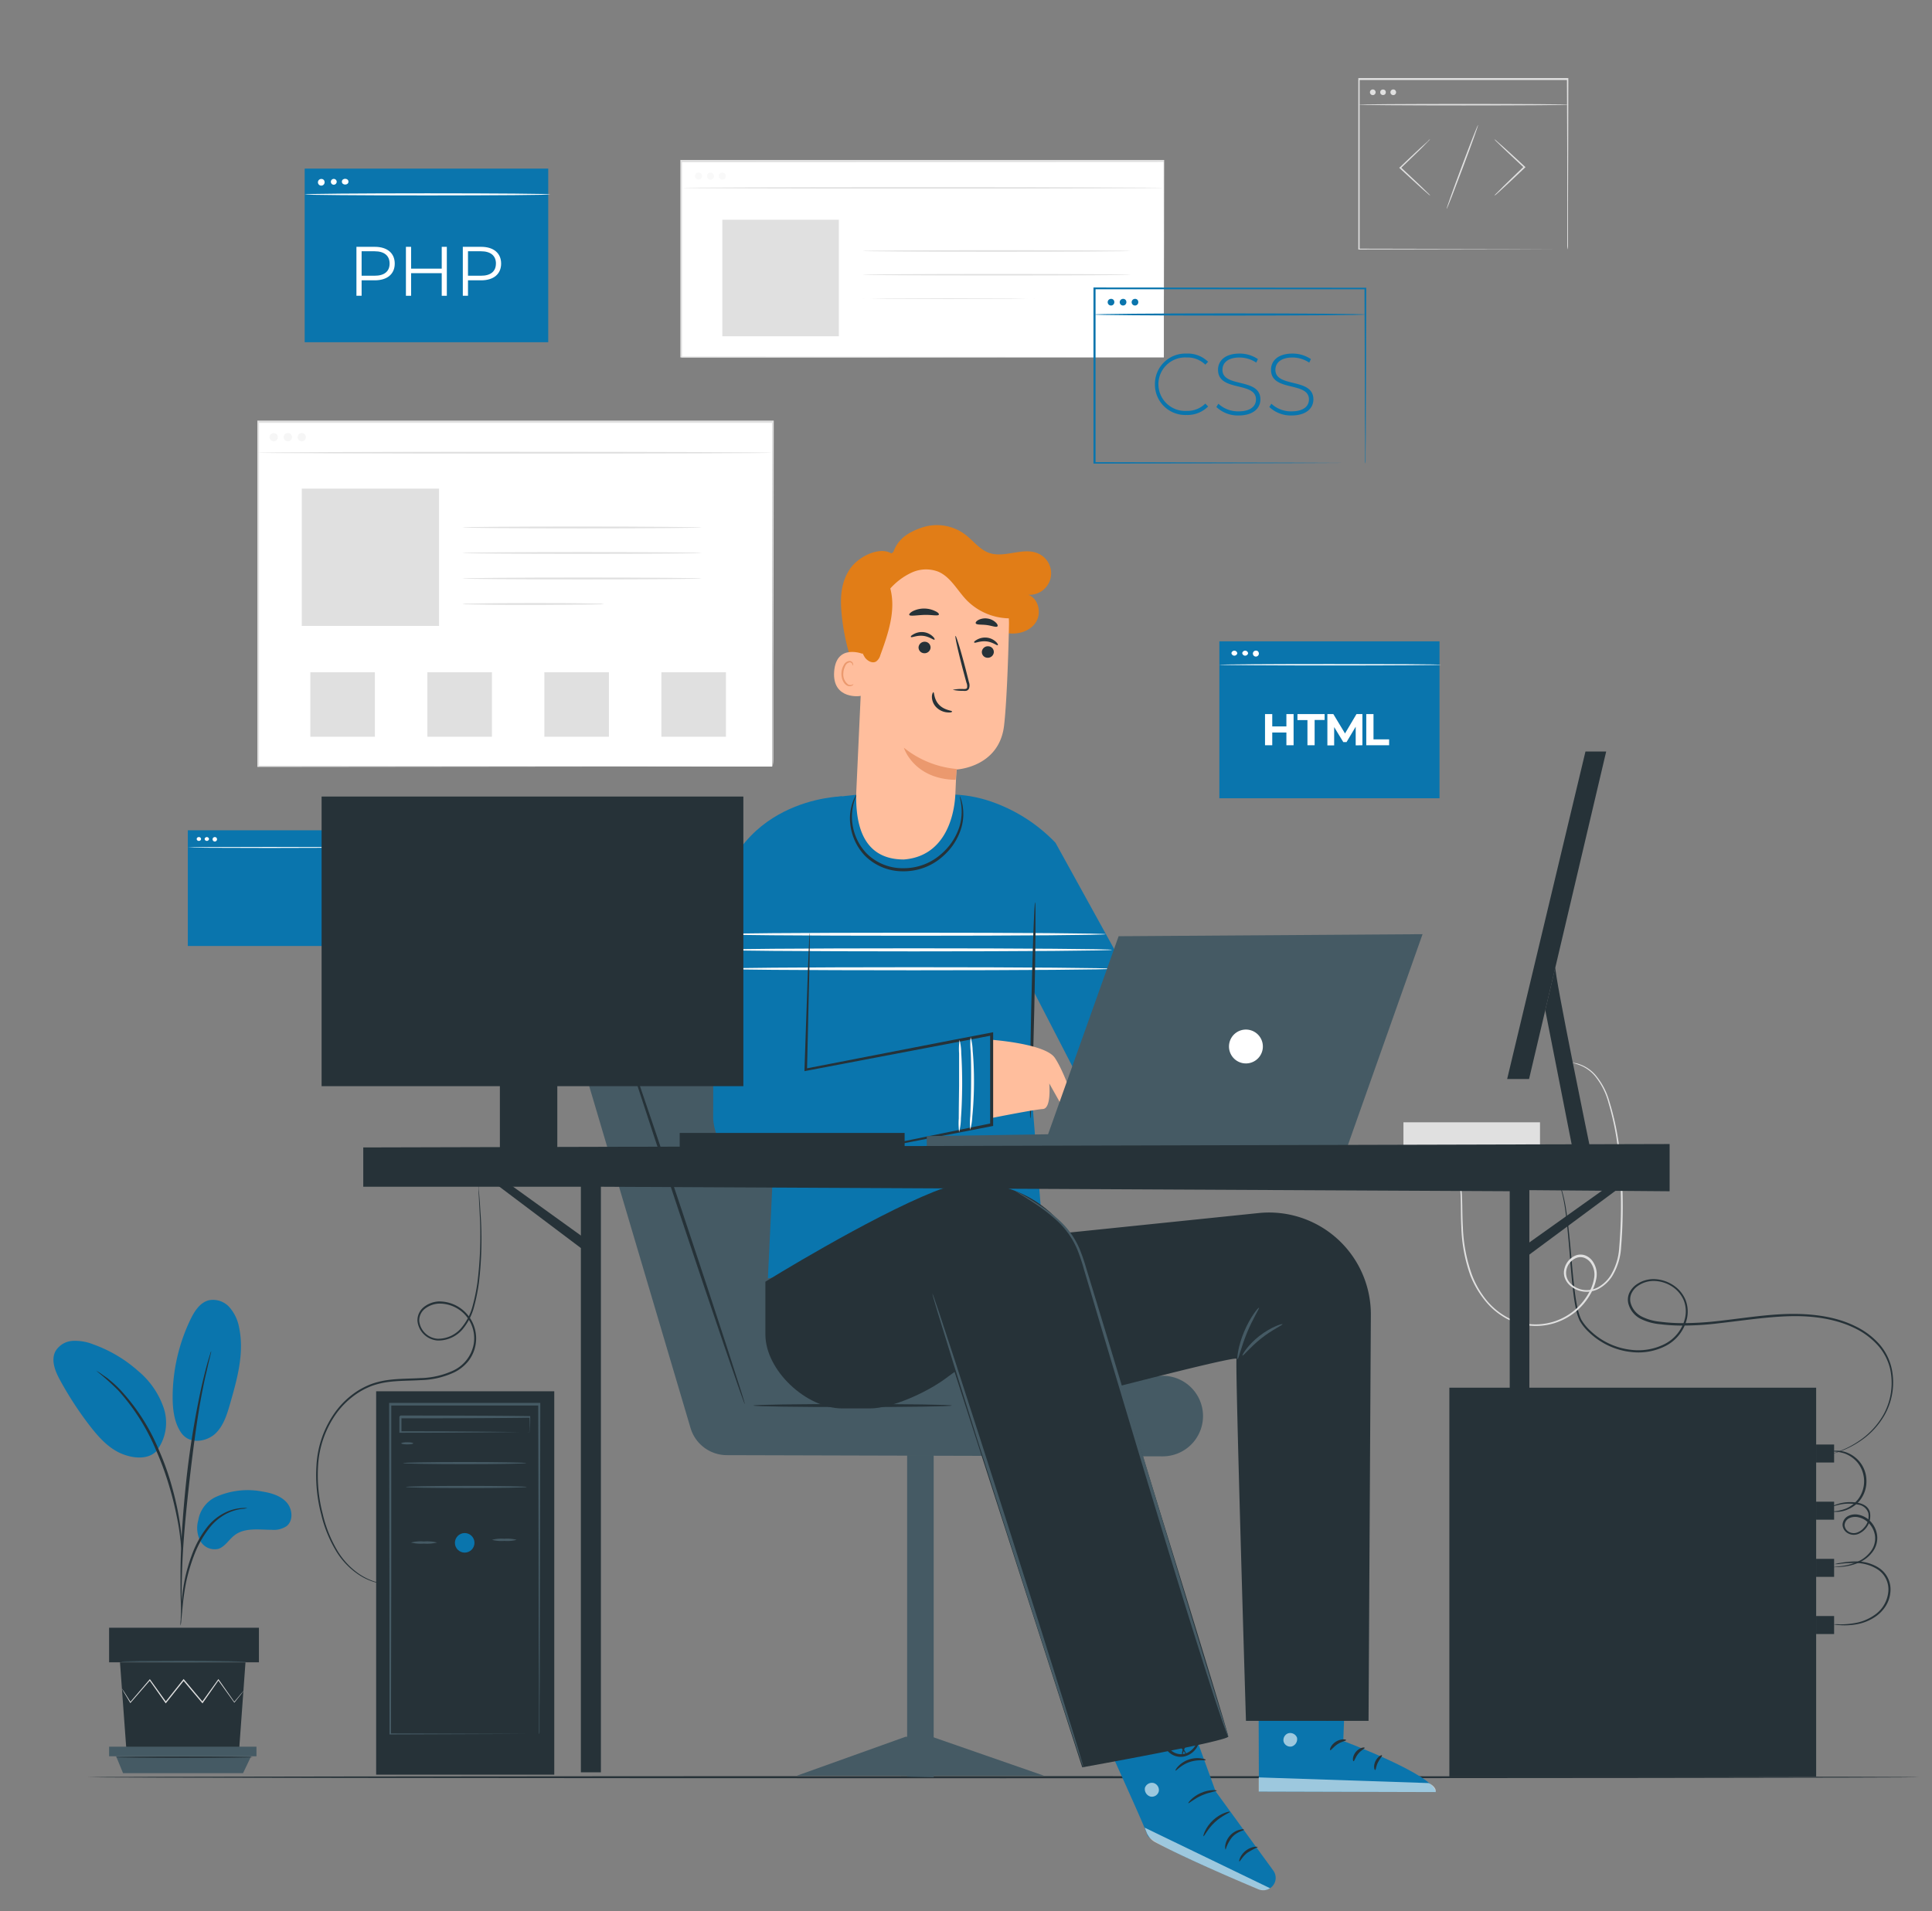 <?xml version="1.0" encoding="utf-8"?>
<svg viewBox="0 0 470 465" xmlns="http://www.w3.org/2000/svg">
  <rect x="0" y="0" width="470" height="465" fill="#808080" stroke="none"/>
  <g id="freepik--background-complete--inject-11" data-astro-source-file="W:/github/portfolio/src/components/About.astro" data-astro-source-loc="5:116" transform="matrix(1, 0, 0, 1, -6.09, -13.76)">
    <rect x="68.73" y="116.42" width="125.22" height="83.84" style="fill:#fff" data-astro-source-file="W:/github/portfolio/src/components/About.astro" data-astro-source-loc="5:116"/>
    <path d="M194,200.26s0-.53,0-1.53,0-2.49,0-4.42c0-3.88,0-9.57,0-16.86,0-14.57-.05-35.51-.09-61l.18.18-125.21,0h0l.23-.22c0,29.87,0,58.27,0,83.84l-.21-.21,90.21.1,25.78.06,6.85,0h1.77l.61,0h-2.33l-6.82,0-25.72.05-90.35.1h-.2v-.2c0-25.57,0-54,0-83.84v-.23h.23l125.21,0h.18v.18c0,25.57-.07,46.55-.1,61.14,0,7.27,0,12.95,0,16.82,0,1.92,0,3.39,0,4.39S194,200.26,194,200.26Z" style="fill:#e0e0e0" data-astro-source-file="W:/github/portfolio/src/components/About.astro" data-astro-source-loc="5:198"/>
    <path d="M68.73,123.9c0-.12,28-.23,62.56-.23s62.56.11,62.56.23-28,.22-62.56.22S68.73,124,68.73,123.9Z" style="fill:#e0e0e0" data-astro-source-file="W:/github/portfolio/src/components/About.astro" data-astro-source-loc="5:596"/>
    <g style="opacity:0.3" data-astro-source-file="W:/github/portfolio/src/components/About.astro" data-astro-source-loc="5:766">
      <path d="M73.67,120.12a1,1,0,1,1-1-1A1,1,0,0,1,73.67,120.12Z" style="fill:#e0e0e0" data-astro-source-file="W:/github/portfolio/src/components/About.astro" data-astro-source-loc="5:766"/>
    </g>
    <g style="opacity:0.3" data-astro-source-file="W:/github/portfolio/src/components/About.astro" data-astro-source-loc="5:899">
      <circle cx="76.11" cy="120.12" r="1" style="fill:#e0e0e0" data-astro-source-file="W:/github/portfolio/src/components/About.astro" data-astro-source-loc="5:899"/>
    </g>
    <g style="opacity:0.3" data-astro-source-file="W:/github/portfolio/src/components/About.astro" data-astro-source-loc="5:1009">
      <path d="M80.5,120.12a1,1,0,1,1-1-1A1,1,0,0,1,80.5,120.12Z" style="fill:#e0e0e0" data-astro-source-file="W:/github/portfolio/src/components/About.astro" data-astro-source-loc="5:1009"/>
    </g>
    <rect x="79.5" y="132.64" width="33.4" height="33.4" style="fill:#e0e0e0" data-astro-source-file="W:/github/portfolio/src/components/About.astro" data-astro-source-loc="5:1101"/>
    <path d="M176.78,142.08c0,.13-13,.23-29.09.23s-29.1-.1-29.1-.23,13-.22,29.1-.22S176.78,142,176.78,142.08Z" style="fill:#e0e0e0" data-astro-source-file="W:/github/portfolio/src/components/About.astro" data-astro-source-loc="5:1182"/>
    <path d="M176.78,148.29c0,.12-13,.22-29.09.22s-29.1-.1-29.1-.22,13-.22,29.1-.22S176.78,148.17,176.78,148.29Z" style="fill:#e0e0e0" data-astro-source-file="W:/github/portfolio/src/components/About.astro" data-astro-source-loc="5:1317"/>
    <path d="M176.78,154.5c0,.12-13,.22-29.09.22s-29.1-.1-29.1-.22,13-.23,29.1-.23S176.78,154.37,176.78,154.5Z" style="fill:#e0e0e0" data-astro-source-file="W:/github/portfolio/src/components/About.astro" data-astro-source-loc="5:1455"/>
    <path d="M153,160.7a6.93,6.93,0,0,1-1.35.09l-3.69.07c-3.11,0-7.41.07-12.15.07s-9,0-12.16-.07l-3.69-.07a6.93,6.93,0,0,1-1.35-.09,7.64,7.64,0,0,1,1.35-.08l3.69-.07c3.11-.05,7.41-.07,12.16-.07s9,0,12.15.07l3.69.07A7.64,7.64,0,0,1,153,160.7Z" style="fill:#e0e0e0" data-astro-source-file="W:/github/portfolio/src/components/About.astro" data-astro-source-loc="5:1591"/>
    <rect x="81.59" y="177.3" width="15.7" height="15.7" style="fill:#e0e0e0" data-astro-source-file="W:/github/portfolio/src/components/About.astro" data-astro-source-loc="5:1858"/>
    <rect x="110.06" y="177.3" width="15.7" height="15.7" style="fill:#e0e0e0" data-astro-source-file="W:/github/portfolio/src/components/About.astro" data-astro-source-loc="5:1939"/>
    <rect x="138.52" y="177.3" width="15.7" height="15.7" style="fill:#e0e0e0" data-astro-source-file="W:/github/portfolio/src/components/About.astro" data-astro-source-loc="5:2021"/>
    <rect x="166.99" y="177.3" width="15.7" height="15.7" style="fill:#e0e0e0" data-astro-source-file="W:/github/portfolio/src/components/About.astro" data-astro-source-loc="5:2103"/>
    <path d="M428.09,143.67a15,15,0,0,1-2.66,2.79l.69,3.51-5.41,2.4-2.14-2.87a14.57,14.57,0,0,1-3.85.1l-2,3-5.53-2.13.52-3.54a14.09,14.09,0,0,1-2.79-2.66l-3.51.69-2.4-5.41,2.87-2.13a14.23,14.23,0,0,1-.1-3.86l-3-2L401,126l3.54.51a14.37,14.37,0,0,1,2.66-2.79l-.7-3.51,5.41-2.4L414,120.7a14.64,14.64,0,0,1,3.86-.1l2-3,5.52,2.13-.52,3.54a14.44,14.44,0,0,1,2.8,2.66l3.51-.69,2.4,5.41-2.87,2.13a14.23,14.23,0,0,1,.09,3.86l3,2-2.12,5.52-3.54-.51Zm-6-6a6.34,6.34,0,1,0-8.2,3.65A6.33,6.33,0,0,0,422.11,137.63Z" style="fill:none" data-astro-source-file="W:/github/portfolio/src/components/About.astro" data-astro-source-loc="5:2185"/>
    <path d="M369.62,61.36a4.05,4.05,0,0,1,.53-.59l1.52-1.53c1.29-1.28,3.09-3,5.1-4.94l.05,0v.25c-2-1.87-3.84-3.59-5.14-4.84l-1.53-1.49a4.05,4.05,0,0,1-.53-.59,3.16,3.16,0,0,1,.62.49l1.61,1.41c1.34,1.2,3.19,2.89,5.21,4.77l.14.12-.14.13-.05.05c-2,1.91-3.83,3.63-5.17,4.86l-1.6,1.45A3.16,3.16,0,0,1,369.62,61.36Z" style="fill:#e0e0e0" data-astro-source-file="W:/github/portfolio/src/components/About.astro" data-astro-source-loc="5:6210"/>
    <path d="M354,47.59a3.64,3.64,0,0,1-.53.6L352,49.71c-1.29,1.28-3.09,3-5.1,4.94l-.05.05v-.26c2,1.88,3.84,3.59,5.14,4.84l1.53,1.5a4.41,4.41,0,0,1,.53.58,2.82,2.82,0,0,1-.62-.48c-.44-.38-1-.86-1.61-1.41-1.34-1.21-3.18-2.89-5.21-4.77l-.13-.13.13-.13.05,0c2-1.92,3.83-3.64,5.17-4.87l1.6-1.44A3,3,0,0,1,354,47.59Z" style="fill:#e0e0e0" data-astro-source-file="W:/github/portfolio/src/components/About.astro" data-astro-source-loc="5:6546"/>
    <path d="M358,64.6c-.09,0,1.55-4.64,3.66-10.28s3.9-10.2,4-10.16S364.12,48.8,362,54.44,358.11,64.64,358,64.6Z" style="fill:#e0e0e0" data-astro-source-file="W:/github/portfolio/src/components/About.astro" data-astro-source-loc="5:6883"/>
    <path d="M387.36,74.46s0-.27,0-.77,0-1.26,0-2.22c0-1.94,0-4.78,0-8.39,0-7.22,0-17.54-.08-30l.15.15-50.76,0h0l.18-.18c0,14.95,0,29.08,0,41.37l-.16-.16,36.66.08,10.39,0,2.76,0h-2.69l-10.36.05-36.76.08h-.16v-.16c0-12.29,0-26.42,0-41.37v-.18h.18l50.76,0h.15v.15c0,12.48-.06,22.84-.08,30.08,0,3.6,0,6.42,0,8.36,0,1,0,1.68,0,2.19S387.36,74.46,387.36,74.46Z" style="fill:#e0e0e0" data-astro-source-file="W:/github/portfolio/src/components/About.astro" data-astro-source-loc="5:7021"/>
    <path d="M387.76,39.23c0,.1-11.46.18-25.59.18s-25.6-.08-25.6-.18,11.46-.18,25.6-.18S387.76,39.13,387.76,39.23Z" style="fill:#e0e0e0" data-astro-source-file="W:/github/portfolio/src/components/About.astro" data-astro-source-loc="5:7401"/>
    <path d="M340.74,36.21a.69.69,0,0,1-.69.69.69.69,0,0,1,0-1.38A.69.69,0,0,1,340.74,36.21Z" style="fill:#e0e0e0" data-astro-source-file="W:/github/portfolio/src/components/About.astro" data-astro-source-loc="5:7541"/>
    <circle cx="342.54" cy="36.21" r="0.68" style="fill:#e0e0e0" data-astro-source-file="W:/github/portfolio/src/components/About.astro" data-astro-source-loc="5:7659"/>
    <path d="M345.72,36.21a.69.69,0,1,1-.69-.69A.69.69,0,0,1,345.72,36.21Z" style="fill:#e0e0e0" data-astro-source-file="W:/github/portfolio/src/components/About.astro" data-astro-source-loc="5:7729"/>
    <rect x="171.84" y="53.04" width="117.38" height="47.68" style="fill:#fff" data-astro-source-file="W:/github/portfolio/src/components/About.astro" data-astro-source-loc="5:7829"/>
    <path d="M289.22,100.72s0-.29,0-.85,0-1.39,0-2.47c0-2.18,0-5.37,0-9.49,0-8.23,0-20.13-.07-34.87l.13.13-117.37.06h0L172,53v47.68l-.18-.18,84.16.09,24.41.05,6.54,0h0l-6.5,0-24.37,0-84.28.08h-.18v-.18c0-14.86,0-31,0-47.68v-.18h.2l117.37,0h.13V53c0,14.77-.05,26.7-.07,34.95,0,4.1,0,7.29,0,9.46,0,1.07,0,1.89,0,2.45S289.22,100.72,289.22,100.72Z" style="fill:#e0e0e0" data-astro-source-file="W:/github/portfolio/src/components/About.astro" data-astro-source-loc="5:7911"/>
    <path d="M172,59.47c0-.1,26.24-.18,58.6-.18s58.6.08,58.6.18-26.23.19-58.6.19S172,59.58,172,59.47Z" style="fill:#e0e0e0" data-astro-source-file="W:/github/portfolio/src/components/About.astro" data-astro-source-loc="5:8280"/>
    <g style="opacity:0.3" data-astro-source-file="W:/github/portfolio/src/components/About.astro" data-astro-source-loc="5:8446">
      <path d="M176.87,56.6a.85.85,0,0,1-.85.85.85.85,0,1,1,0-1.7A.85.85,0,0,1,176.87,56.6Z" style="fill:#ebebeb" data-astro-source-file="W:/github/portfolio/src/components/About.astro" data-astro-source-loc="5:8446"/>
    </g>
    <g style="opacity:0.3" data-astro-source-file="W:/github/portfolio/src/components/About.astro" data-astro-source-loc="5:8604">
      <path d="M179.79,56.6a.85.85,0,0,1-.85.85.85.85,0,1,1,0-1.7A.85.85,0,0,1,179.79,56.6Z" style="fill:#ebebeb" data-astro-source-file="W:/github/portfolio/src/components/About.astro" data-astro-source-loc="5:8604"/>
    </g>
    <g style="opacity:0.3" data-astro-source-file="W:/github/portfolio/src/components/About.astro" data-astro-source-loc="5:8762">
      <circle cx="181.81" cy="56.6" r="0.85" style="fill:#ebebeb" data-astro-source-file="W:/github/portfolio/src/components/About.astro" data-astro-source-loc="5:8762"/>
    </g>
    <rect x="181.81" y="67.22" width="28.35" height="28.35" style="fill:#e0e0e0" data-astro-source-file="W:/github/portfolio/src/components/About.astro" data-astro-source-loc="5:8835"/>
    <path d="M281.1,74.82c0,.1-14.59.19-32.58.19s-32.59-.09-32.59-.19,14.59-.19,32.59-.19S281.1,74.72,281.1,74.82Z" style="fill:#e0e0e0" data-astro-source-file="W:/github/portfolio/src/components/About.astro" data-astro-source-loc="5:8919"/>
    <path d="M281.1,80.6c0,.1-14.59.18-32.58.18s-32.59-.08-32.59-.18,14.59-.19,32.59-.19S281.1,80.49,281.1,80.6Z" style="fill:#e0e0e0" data-astro-source-file="W:/github/portfolio/src/components/About.astro" data-astro-source-loc="5:9059"/>
    <path d="M257.88,86.37a1.3,1.3,0,0,1-.42,0l-1.23,0-4.49.06-14.83.06-14.84-.06-4.49-.06-1.23,0a1.3,1.3,0,0,1-.42,0,2.37,2.37,0,0,1,.42,0l1.23,0,4.49-.06,14.84,0,14.83,0,4.49.06,1.23,0A2.37,2.37,0,0,1,257.88,86.37Z" style="fill:#e0e0e0" data-astro-source-file="W:/github/portfolio/src/components/About.astro" data-astro-source-loc="5:9197"/>
  </g>
  <g id="freepik--Floor--inject-11" data-astro-source-file="W:/github/portfolio/src/components/About.astro" data-astro-source-loc="5:9477" transform="matrix(1, 0, 0, 1, -6.013, -12.718)">
    <path d="M472.86,445.09c0,.14-99.78.26-222.85.26s-222.87-.12-222.87-.26,99.76-.26,222.87-.26S472.86,444.94,472.86,445.09Z" style="fill:#263238" data-astro-source-file="W:/github/portfolio/src/components/About.astro" data-astro-source-loc="5:9477"/>
  </g>
  <g id="freepik--Screens--inject-11" data-astro-source-file="W:/github/portfolio/src/components/About.astro" data-astro-source-loc="5:9668" transform="matrix(1, 0, 0, 1, -6.09, -13.76)">
    <path d="M287.57,256.43,286,257l1.55.56v.58l-2.21-.84v-.61l2.21-.84Z" style="fill:#0A75AD" data-astro-source-file="W:/github/portfolio/src/components/About.astro" data-astro-source-loc="5:10929"/>
    <path d="M289.22,254.71h.65l-1.53,4.37h-.65Z" style="fill:#0A75AD" data-astro-source-file="W:/github/portfolio/src/components/About.astro" data-astro-source-loc="5:11027"/>
    <path d="M293,255.37v3.25h-.76v-1.33H290.8v1.33h-.75v-3.25h.75v1.28h1.47v-1.28Z" style="fill:#0A75AD" data-astro-source-file="W:/github/portfolio/src/components/About.astro" data-astro-source-loc="5:11101"/>
    <path d="M294.46,256h-1v-.61h2.82V256h-1v2.64h-.76Z" style="fill:#0A75AD" data-astro-source-file="W:/github/portfolio/src/components/About.astro" data-astro-source-loc="5:11210"/>
    <path d="M299.61,258.62v-1.95l-1,1.61h-.34l-.95-1.57v1.91h-.7v-3.25h.62l1.21,2,1.2-2h.62v3.25Z" style="fill:#0A75AD" data-astro-source-file="W:/github/portfolio/src/components/About.astro" data-astro-source-loc="5:11291"/>
    <path d="M301.08,255.37h.75V258h1.63v.61h-2.38Z" style="fill:#0A75AD" data-astro-source-file="W:/github/portfolio/src/components/About.astro" data-astro-source-loc="5:11415"/>
    <path d="M306,256.69v.61l-2.21.84v-.58l1.55-.56-1.55-.57v-.58Z" style="fill:#0A75AD" data-astro-source-file="W:/github/portfolio/src/components/About.astro" data-astro-source-loc="5:11492"/>
    <path d="M290.45,247.26l-1.64.63,1.64.64v.38l-2.08-.82v-.4l2.08-.82Z" data-astro-source-file="W:/github/portfolio/src/components/About.astro" data-astro-source-loc="5:30867"/>
    <path d="M292.16,245.61h.41L291,250h-.4Z" data-astro-source-file="W:/github/portfolio/src/components/About.astro" data-astro-source-loc="5:30944"/>
    <path d="M295.67,248.64c0,.56-.42.88-1.24.88h-1.55v-3.25h1.45c.75,0,1.17.31,1.17.84a.76.76,0,0,1-.44.72A.79.79,0,0,1,295.67,248.64Zm-2.33-2v1h1c.48,0,.75-.17.75-.52s-.27-.52-.75-.52Zm1.86,2c0-.37-.28-.54-.79-.54h-1.07v1.08h1.07C294.92,249.14,295.2,249,295.2,248.6Z" data-astro-source-file="W:/github/portfolio/src/components/About.astro" data-astro-source-loc="5:30993" style=""/>
    <path d="M296.12,247.89a1.73,1.73,0,1,1,1.73,1.66A1.65,1.65,0,0,1,296.12,247.89Zm3,0a1.26,1.26,0,1,0-1.26,1.25A1.22,1.22,0,0,0,299.11,247.89Z" data-astro-source-file="W:/github/portfolio/src/components/About.astro" data-astro-source-loc="5:31266"/>
    <path d="M300.28,246.27h1.37a1.63,1.63,0,1,1,0,3.25h-1.37Zm1.34,2.84a1.22,1.22,0,1,0,0-2.44h-.88v2.44Z" data-astro-source-file="W:/github/portfolio/src/components/About.astro" data-astro-source-loc="5:31416"/>
    <path d="M305.21,248.39v1.13h-.46v-1.14l-1.29-2.11h.5l1,1.71,1-1.71h.46Z" data-astro-source-file="W:/github/portfolio/src/components/About.astro" data-astro-source-loc="5:31527"/>
    <path d="M308.87,247.69v.4l-2.08.82v-.38l1.65-.64-1.65-.63v-.39Z" data-astro-source-file="W:/github/portfolio/src/components/About.astro" data-astro-source-loc="5:31608"/>
    <rect x="80.21" y="54.78" width="59.25" height="42.24" style="fill: rgb(10, 117, 173);" data-astro-source-file="W:/github/portfolio/src/components/About.astro" data-astro-source-loc="5:32242"/>
    <path d="M139.93,61.05c0,.14-13.38.26-29.87.26s-29.88-.12-29.88-.26,13.38-.26,29.88-.26S139.93,60.9,139.93,61.05Z" style="fill:#fff" data-astro-source-file="W:/github/portfolio/src/components/About.astro" data-astro-source-loc="5:32325"/>
    <path d="M85.05,58a.81.81,0,1,1-.8-.7A.75.75,0,0,1,85.05,58Z" style="fill:#fff" data-astro-source-file="W:/github/portfolio/src/components/About.astro" data-astro-source-loc="5:32465"/>
    <path d="M88,58a.74.74,0,0,1-.79.7A.71.71,0,1,1,88,58Z" style="fill:#fff" data-astro-source-file="W:/github/portfolio/src/components/About.astro" data-astro-source-loc="5:32552"/>
    <ellipse cx="90.06" cy="57.96" rx="0.8" ry="0.7" style="fill:#fff" data-astro-source-file="W:/github/portfolio/src/components/About.astro" data-astro-source-loc="5:32633"/>
    <path d="M102.12,77.89c0,2.54-1.83,4.07-4.86,4.07h-3.2v3.76H92.8V73.81h4.46C100.29,73.81,102.12,75.34,102.12,77.89Zm-1.25,0c0-1.9-1.26-3-3.65-3H94.06v5.95h3.16C99.61,80.85,100.87,79.76,100.87,77.89Z" style="fill:#fff" data-astro-source-file="W:/github/portfolio/src/components/About.astro" data-astro-source-loc="5:32710"/>
    <path d="M114.79,73.81V85.72h-1.24v-5.5H106.1v5.5h-1.26V73.81h1.26v5.31h7.45V73.81Z" style="fill:#fff" data-astro-source-file="W:/github/portfolio/src/components/About.astro" data-astro-source-loc="5:32935"/>
    <path d="M128,77.89c0,2.54-1.83,4.07-4.86,4.07h-3.2v3.76h-1.26V73.81h4.46C126.16,73.81,128,75.34,128,77.89Zm-1.26,0c0-1.9-1.26-3-3.64-3h-3.16v5.95h3.16C125.47,80.85,126.73,79.76,126.73,77.89Z" style="fill:#fff" data-astro-source-file="W:/github/portfolio/src/components/About.astro" data-astro-source-loc="5:33045"/>
    <rect x="302.723" y="169.789" width="53.56" height="38.18" style="fill: rgb(10, 117, 173);" data-astro-source-file="W:/github/portfolio/src/components/About.astro" data-astro-source-loc="5:33263"/>
    <path d="M 320.783 187.489 L 320.783 195.069 L 319.033 195.069 L 319.033 191.969 L 315.593 191.969 L 315.593 195.069 L 313.833 195.069 L 313.833 187.489 L 315.593 187.489 L 315.593 190.489 L 319.033 190.489 L 319.033 187.489 L 320.783 187.489 Z" style="fill: rgb(255, 255, 255);" data-astro-source-file="W:/github/portfolio/src/components/About.astro" data-astro-source-loc="5:33347"/>
    <path d="M 324.153 188.949 L 321.723 188.949 L 321.723 187.489 L 328.333 187.489 L 328.333 188.919 L 325.903 188.919 L 325.903 195.069 L 324.153 195.069 L 324.153 188.949 Z" style="fill:#fff" data-astro-source-file="W:/github/portfolio/src/components/About.astro" data-astro-source-loc="5:33446"/>
    <path d="M 338.463 187.489 L 340.223 187.489 L 340.223 193.639 L 344.023 193.639 L 344.023 195.069 L 338.463 195.069 L 338.463 187.489 Z" style="fill: rgb(255, 255, 255);" data-astro-source-file="W:/github/portfolio/src/components/About.astro" data-astro-source-loc="5:33533"/>
    <path d="M 335.893 195.099 L 335.893 190.559 L 333.663 194.299 L 332.873 194.299 L 330.653 190.649 L 330.653 195.099 L 329.003 195.099 L 329.003 187.489 L 330.453 187.489 L 333.293 192.199 L 336.083 187.489 L 337.523 187.489 L 337.523 195.069 L 335.893 195.099 Z" style="fill: rgb(255, 255, 255);" data-astro-source-file="W:/github/portfolio/src/components/About.astro" data-astro-source-loc="5:33606"/>
    <path d="M 356.703 175.489 C 356.703 175.579 344.613 175.659 329.703 175.659 C 314.793 175.659 302.703 175.579 302.703 175.489 C 302.703 175.399 314.793 175.319 329.703 175.319 C 344.613 175.319 356.703 175.369 356.703 175.489 Z" style="fill:#fff" data-astro-source-file="W:/github/portfolio/src/components/About.astro" data-astro-source-loc="5:33742"/>
    <path d="M 307.093 172.669 C 307 173.223 306.342 173.469 305.908 173.111 C 305.772 172.999 305.682 172.842 305.653 172.669 C 305.745 172.114 306.403 171.868 306.837 172.226 C 306.973 172.338 307.064 172.495 307.093 172.669 Z" style="fill:#fff" data-astro-source-file="W:/github/portfolio/src/components/About.astro" data-astro-source-loc="5:33869"/>
    <path d="M 309.723 172.669 C 309.63 173.223 308.972 173.469 308.538 173.111 C 308.402 172.999 308.312 172.842 308.283 172.669 C 308.375 172.114 309.033 171.868 309.467 172.226 C 309.603 172.338 309.694 172.495 309.723 172.669 Z" style="fill:#fff" data-astro-source-file="W:/github/portfolio/src/components/About.astro" data-astro-source-loc="5:33960"/>
    <path d="M 312.333 172.669 C 312.41 173.225 311.855 173.656 311.334 173.445 C 310.814 173.233 310.718 172.537 311.161 172.192 C 311.29 172.092 311.449 172.038 311.613 172.039 C 311.985 172.016 312.306 172.297 312.333 172.669 Z" style="fill: rgb(255, 255, 255);" data-astro-source-file="W:/github/portfolio/src/components/About.astro" data-astro-source-loc="5:34051"/>
    <rect x="51.78" y="215.76" width="39.49" height="28.15" style="fill: rgb(10, 117, 173);" data-astro-source-file="W:/github/portfolio/src/components/About.astro" data-astro-source-loc="5:34144"/>
    <path d="M91.57,219.93c0,.07-8.91.13-19.9.13s-19.91-.06-19.91-.13,8.91-.12,19.91-.12S91.57,219.86,91.57,219.93Z" style="fill:#fff" data-astro-source-file="W:/github/portfolio/src/components/About.astro" data-astro-source-loc="5:34228"/>
    <path d="M55,217.88a.5.5,0,0,1-.53.46.49.49,0,0,1-.53-.46.5.5,0,0,1,.53-.47A.5.5,0,0,1,55,217.88Z" style="fill:#fff" data-astro-source-file="W:/github/portfolio/src/components/About.astro" data-astro-source-loc="5:34366"/>
    <path d="M56.94,217.88a.54.54,0,0,1-1.07,0,.54.54,0,0,1,1.07,0Z" style="fill:#fff" data-astro-source-file="W:/github/portfolio/src/components/About.astro" data-astro-source-loc="5:34490"/>
    <path d="M58.88,217.88a.54.54,0,1,1-.54-.47A.51.51,0,0,1,58.88,217.88Z" style="fill:#fff" data-astro-source-file="W:/github/portfolio/src/components/About.astro" data-astro-source-loc="5:34580"/>
    <path d="M287.05,107.29a7.4,7.4,0,0,1,7.67-7.51,7.07,7.07,0,0,1,5.27,2l-.68.7a6.18,6.18,0,0,0-4.54-1.75,6.51,6.51,0,1,0,0,13,6.2,6.2,0,0,0,4.54-1.78l.68.7a7.09,7.09,0,0,1-5.27,2.07A7.39,7.39,0,0,1,287.05,107.29Z" style="fill:#0A75AD" data-astro-source-file="W:/github/portfolio/src/components/About.astro" data-astro-source-loc="5:34677"/>
    <path d="M302,112.78l.48-.8a7.08,7.08,0,0,0,4.88,1.86c3,0,4.27-1.29,4.27-2.9,0-4.44-9.23-1.77-9.23-7.22,0-2.1,1.6-3.94,5.24-3.94a7.89,7.89,0,0,1,4.46,1.34l-.4.86a7.37,7.37,0,0,0-4.06-1.24c-2.88,0-4.16,1.33-4.16,3,0,4.44,9.23,1.82,9.23,7.19,0,2.09-1.67,3.91-5.33,3.91A7.58,7.58,0,0,1,302,112.78Z" style="fill:#0A75AD" data-astro-source-file="W:/github/portfolio/src/components/About.astro" data-astro-source-loc="5:34918"/>
    <path d="M314.88,112.78l.49-.8a7.06,7.06,0,0,0,4.88,1.86c3,0,4.27-1.29,4.27-2.9,0-4.44-9.23-1.77-9.23-7.22,0-2.1,1.6-3.94,5.24-3.94a7.94,7.94,0,0,1,4.46,1.34l-.4.86a7.37,7.37,0,0,0-4.06-1.24c-2.88,0-4.17,1.33-4.17,3,0,4.44,9.24,1.82,9.24,7.19,0,2.09-1.67,3.91-5.33,3.91A7.62,7.62,0,0,1,314.88,112.78Z" style="fill:#0A75AD" data-astro-source-file="W:/github/portfolio/src/components/About.astro" data-astro-source-loc="5:35242"/>
    <path d="M338.19,126.52s0-.27,0-.78,0-1.28,0-2.26c0-2,0-4.87-.06-8.56,0-7.39-.06-18-.1-31l.2.21-65.88,0h0l.26-.26c0,15.12,0,29.51,0,42.56l-.24-.24,47.4.12,13.59.06,3.63,0,.94,0h0l-.91,0-3.58,0-13.54.06-47.56.12h-.24v-.24c0-13,0-27.44,0-42.56V83.7h.27l65.88.06h.21V84c0,13-.08,23.67-.11,31.09,0,3.67,0,6.54-.05,8.52,0,1,0,1.69,0,2.21S338.19,126.52,338.19,126.52Z" style="fill:#0A75AD" data-astro-source-file="W:/github/portfolio/src/components/About.astro" data-astro-source-loc="5:35572"/>
    <path d="M338.19,90.28c0,.14-14.76.26-33,.26s-33-.12-33-.26S287,90,305.23,90,338.19,90.13,338.19,90.28Z" style="fill:#0A75AD" data-astro-source-file="W:/github/portfolio/src/components/About.astro" data-astro-source-loc="5:35963"/>
    <path d="M277.17,87.17a.81.81,0,1,1-.8-.7A.75.75,0,0,1,277.17,87.17Z" style="fill:#0A75AD" data-astro-source-file="W:/github/portfolio/src/components/About.astro" data-astro-source-loc="5:36096"/>
    <path d="M280.1,87.17a.81.81,0,1,1-.8-.7A.75.75,0,0,1,280.1,87.17Z" style="fill:#0A75AD" data-astro-source-file="W:/github/portfolio/src/components/About.astro" data-astro-source-loc="5:36194"/>
    <path d="M283,87.17a.81.81,0,1,1-.8-.7A.75.75,0,0,1,283,87.17Z" style="fill:#0A75AD" data-astro-source-file="W:/github/portfolio/src/components/About.astro" data-astro-source-loc="5:36290"/>
  </g>
  <g id="freepik--Character--inject-11" data-astro-source-file="W:/github/portfolio/src/components/About.astro" data-astro-source-loc="5:36424" transform="matrix(1, 0, 0, 1, -6.013, -12.718)">
    <path d="M147.88,272,174,360.13a9.23,9.23,0,0,0,8.84,6.61l106,.29a9.81,9.81,0,0,0,9.82-10.32h0a9.81,9.81,0,0,0-9.79-9.28H248.34L215.88,257H159.06A11.66,11.66,0,0,0,147.88,272Z" style="fill:#455a64" data-astro-source-file="W:/github/portfolio/src/components/About.astro" data-astro-source-loc="5:36424"/>
    <path d="M237.56,354.67c0,.21-10.81.37-24.14.37s-24.13-.16-24.13-.37,10.8-.37,24.13-.37S237.56,354.46,237.56,354.67Z" style="fill:#263238" data-astro-source-file="W:/github/portfolio/src/components/About.astro" data-astro-source-loc="5:36629"/>
    <path d="M155.68,259.78c.19-.06,7.41,21.05,16.12,47.16s15.6,47.33,15.41,47.39-7.41-21-16.12-47.16S155.48,259.85,155.68,259.78Z" style="fill:#263238" data-astro-source-file="W:/github/portfolio/src/components/About.astro" data-astro-source-loc="5:36775"/>
    <polygon points="233.15 445.09 226.69 444.94 226.69 366.74 233.15 366.74 233.15 445.09" style="fill:#455a64" data-astro-source-file="W:/github/portfolio/src/components/About.astro" data-astro-source-loc="5:36931"/>
    <polygon points="199.86 444.73 259.99 444.73 232.75 435.26 226.29 435.26 199.86 444.73" style="fill:#455a64" data-astro-source-file="W:/github/portfolio/src/components/About.astro" data-astro-source-loc="5:37050"/>
    <path d="M184.65,236.76l9.95,49.71-1.78,37.25L259.7,312.6,257.08,280,257,253l16.4,31.78,12.76-24.67-23.37-42.35h0a39.47,39.47,0,0,0-15.29-9.9,31.37,31.37,0,0,0-9.59-1.84h0a38.35,38.35,0,0,1-23.15,0c-.94.12-2.24.25-3.89.44l-.3,0a29.57,29.57,0,0,0-25.81,27.8Z" style="fill:#0A75AD" data-astro-source-file="W:/github/portfolio/src/components/About.astro" data-astro-source-loc="5:37169"/>
    <path d="M210.89,206.47s-27.48.21-30.88,29.23L179.55,257l23.66-.2Z" style="fill:#0A75AD" data-astro-source-file="W:/github/portfolio/src/components/About.astro" data-astro-source-loc="5:37456"/>
    <path d="M276.54,243.8c0,.21-21.62.38-48.29.38S180,244,180,243.8s21.61-.37,48.29-.37S276.54,243.6,276.54,243.8Z" style="fill:#fafafa" data-astro-source-file="W:/github/portfolio/src/components/About.astro" data-astro-source-loc="5:37552"/>
    <path d="M276.54,248.41c0,.2-21.62.37-48.29.37s-48.29-.17-48.29-.37,21.61-.38,48.29-.38S276.54,248.2,276.54,248.41Z" style="fill:#fafafa" data-astro-source-file="W:/github/portfolio/src/components/About.astro" data-astro-source-loc="5:37693"/>
    <path d="M275,240c0,.21-21.27.38-47.51.38S180,240.2,180,240s21.27-.37,47.52-.37S275,239.79,275,240Z" style="fill:#fafafa" data-astro-source-file="W:/github/portfolio/src/components/About.astro" data-astro-source-loc="5:37838"/>
    <path d="M256.67,284.77c-.21,0-.12-11.77.2-26.27s.75-26.26.95-26.26.12,11.77-.2,26.27S256.87,284.77,256.67,284.77Z" style="fill:#263238" data-astro-source-file="W:/github/portfolio/src/components/About.astro" data-astro-source-loc="5:37967"/>
    <path d="M247.27,265.69s13,.93,15.34,4.37,5.91,13.23,4.56,13.3a3.68,3.68,0,0,1-2.34-.73l-3.56-6.32s.57,6.1-1.56,6.22S247,284.77,247,284.77Z" style="fill:#ffbe9d" data-astro-source-file="W:/github/portfolio/src/components/About.astro" data-astro-source-loc="5:38111"/>
    <path d="M179.56,251.32l-.05,33.51a12.73,12.73,0,0,0,15.42,11.75l52.41-10.8-.11-21.49L202,273l-.6-22.75Z" style="fill:#0A75AD" data-astro-source-file="W:/github/portfolio/src/components/About.astro" data-astro-source-loc="5:38280"/>
    <path d="M209.46,293.89a4.51,4.51,0,0,1,.69-.19l2-.46,7.7-1.63L247.16,286l-.27.32c0-6.74,0-14.2,0-22.07l.44.37-9.22,1.77-36,6.85-.39.08V273c.34-10,.63-18.28.83-24.16.12-2.86.21-5.13.28-6.75,0-.73.07-1.32.1-1.77a2.7,2.7,0,0,1,.07-.61,4.81,4.81,0,0,1,0,.61c0,.46,0,1,0,1.78,0,1.62-.06,3.89-.1,6.75-.14,5.89-.33,14.19-.56,24.16l-.38-.31,36-7,9.22-1.76.44-.09v.45c0,7.87,0,15.33,0,22.07v.28l-.27.05L220,292l-7.74,1.45-2.05.36A3.47,3.47,0,0,1,209.46,293.89Z" style="fill:#263238" data-astro-source-file="W:/github/portfolio/src/components/About.astro" data-astro-source-loc="5:38414"/>
    <path d="M239.52,206.47s.1.16.21.49a10.15,10.15,0,0,1,.41,1.48,12.09,12.09,0,0,1-.25,5.64,14.82,14.82,0,0,1-4.54,7,14.14,14.14,0,0,1-9.54,3.61,13,13,0,0,1-9.43-3.83,13.25,13.25,0,0,1-3.51-7.59,11.86,11.86,0,0,1,.66-5.61,7.74,7.74,0,0,1,.67-1.38c.18-.3.28-.45.31-.44s-.32.67-.71,1.92a12.65,12.65,0,0,0-.41,5.44,13,13,0,0,0,3.48,7.18,12.42,12.42,0,0,0,8.94,3.56,13.62,13.62,0,0,0,9.08-3.37,14.63,14.63,0,0,0,4.5-6.66,12.67,12.67,0,0,0,.46-5.44C239.68,207.19,239.44,206.49,239.52,206.47Z" style="fill:#263238" data-astro-source-file="W:/github/portfolio/src/components/About.astro" data-astro-source-loc="5:38896"/>
    <path d="M242.05,287.56a15.75,15.75,0,0,1,0-3.31c.08-2,.18-4.84.2-7.94s0-5.91-.11-7.95a16.25,16.25,0,0,1,0-3.31,13.2,13.2,0,0,1,.5,3.28c.19,2,.34,4.86.32,8s-.2,5.94-.41,8A13.55,13.55,0,0,1,242.05,287.56Z" style="fill:#fafafa" data-astro-source-file="W:/github/portfolio/src/components/About.astro" data-astro-source-loc="5:39410"/>
    <path d="M239.34,288.11a16.38,16.38,0,0,1-.09-3.29c0-2.31.05-5,.08-7.89V269a15.45,15.45,0,0,1,.12-3.28,13.33,13.33,0,0,1,.41,3.26c.13,2,.24,4.83.22,7.92s-.14,5.89-.3,7.92A13.58,13.58,0,0,1,239.34,288.11Z" style="fill:#fafafa" data-astro-source-file="W:/github/portfolio/src/components/About.astro" data-astro-source-loc="5:39643"/>
    <path d="M291.83,421.25l9.9,27.28,14.06,19.31a3,3,0,0,1-.83,4.27h0a3,3,0,0,1-2.71.23c-5.67-2.35-26.47-11.11-27.09-13.14-.71-2.36-14.14-31.7-14.14-31.7Z" style="fill:#0A75AD" data-astro-source-file="W:/github/portfolio/src/components/About.astro" data-astro-source-loc="5:39876"/>
    <g style="opacity:0.6" data-astro-source-file="W:/github/portfolio/src/components/About.astro" data-astro-source-loc="5:40095">
      <path d="M315,472.11l-30.51-14.74.45,1.15a4.54,4.54,0,0,0,2,2.32c2.5,1.35,9.5,4.92,25.23,11.53a3,3,0,0,0,2.79-.26Z" style="fill:#fff" data-astro-source-file="W:/github/portfolio/src/components/About.astro" data-astro-source-loc="5:40095"/>
    </g>
    <g style="opacity:0.6" data-astro-source-file="W:/github/portfolio/src/components/About.astro" data-astro-source-loc="5:40278">
      <path d="M286.61,446.49a1.79,1.79,0,0,1,1.31,2,1.73,1.73,0,0,1-2,1.32,1.89,1.89,0,0,1-1.38-2.14,1.8,1.8,0,0,1,2.21-1.14" style="fill:#fff" data-astro-source-file="W:/github/portfolio/src/components/About.astro" data-astro-source-loc="5:40278"/>
    </g>
    <path d="M304.18,462.7a8.91,8.91,0,0,1,1.56-3c1.27-1.42,2.91-1.63,2.88-1.81s-.43-.15-1.1,0a4.76,4.76,0,0,0-3.43,3.74C304,462.29,304.11,462.7,304.18,462.7Z" style="fill:#263238" data-astro-source-file="W:/github/portfolio/src/components/About.astro" data-astro-source-loc="5:40428"/>
    <path d="M307.52,465.57c.17.07.7-1.15,1.94-2.1a22.3,22.3,0,0,1,2.51-1.36c0-.17-1.5-.24-2.9.86S307.35,465.55,307.52,465.57Z" style="fill:#263238" data-astro-source-file="W:/github/portfolio/src/components/About.astro" data-astro-source-loc="5:40612"/>
    <path d="M298.79,459.45c.18.08,1-1.79,2.78-3.43s3.71-2.32,3.65-2.5-2.17.24-4.08,2S298.63,459.43,298.79,459.45Z" style="fill:#263238" data-astro-source-file="W:/github/portfolio/src/components/About.astro" data-astro-source-loc="5:40764"/>
    <path d="M295.09,451.41c.13.14,1.38-1.07,3.3-1.9s3.64-1,3.63-1.15-1.84-.34-3.89.57S295,451.32,295.09,451.41Z" style="fill:#263238" data-astro-source-file="W:/github/portfolio/src/components/About.astro" data-astro-source-loc="5:40904"/>
    <path d="M292,443.48c.14.12,1.29-1.36,3.38-2.07s3.9-.31,3.94-.49-.41-.3-1.17-.42a6.5,6.5,0,0,0-5.5,1.92C292.11,443,291.91,443.43,292,443.48Z" style="fill:#263238" data-astro-source-file="W:/github/portfolio/src/components/About.astro" data-astro-source-loc="5:41042"/>
    <path d="M294.73,439.92a2.66,2.66,0,0,0-.37-1,7.61,7.61,0,0,0-1.85-2.36,3.36,3.36,0,0,0-1.94-1,1.2,1.2,0,0,0-1.16.74,1.93,1.93,0,0,0,0,1.38A4.2,4.2,0,0,0,294.3,440a4.86,4.86,0,0,0,3.54-4.11,1.7,1.7,0,0,0-.43-1.34,1.19,1.19,0,0,0-1.37-.14,4.16,4.16,0,0,0-1.42,1.62,8.69,8.69,0,0,0-1,2.82,2.46,2.46,0,0,0,0,1.1,13.23,13.23,0,0,1,1.46-3.68,3.92,3.92,0,0,1,1.27-1.38.62.62,0,0,1,.75.07,1.16,1.16,0,0,1,.24.89,4.36,4.36,0,0,1-3.11,3.53,3.63,3.63,0,0,1-4.14-1.88,1.39,1.39,0,0,1-.08-1,.65.65,0,0,1,.64-.41,3.05,3.05,0,0,1,1.65.8A11.13,11.13,0,0,1,294.73,439.92Z" style="fill:#263238" data-astro-source-file="W:/github/portfolio/src/components/About.astro" data-astro-source-loc="5:41212"/>
    <path d="M333.64,414.11l-.85,22.17s22.24,8.32,22.48,12.43l-43-.12L312.15,414Z" style="fill:#0A75AD" data-astro-source-file="W:/github/portfolio/src/components/About.astro" data-astro-source-loc="5:41797"/>
    <g style="opacity:0.6" data-astro-source-file="W:/github/portfolio/src/components/About.astro" data-astro-source-loc="5:41942">
      <path d="M319.48,434.38a1.76,1.76,0,0,0-1.22,2,1.69,1.69,0,0,0,2,1.23,1.86,1.86,0,0,0,1.28-2.13,1.77,1.77,0,0,0-2.2-1.05" style="fill:#fff" data-astro-source-file="W:/github/portfolio/src/components/About.astro" data-astro-source-loc="5:41942"/>
    </g>
    <g style="opacity:0.6" data-astro-source-file="W:/github/portfolio/src/components/About.astro" data-astro-source-loc="5:42131">
      <path d="M312.23,448.59v-3.45l41.36,1.38s1.91.84,1.69,2.19Z" style="fill:#fff" data-astro-source-file="W:/github/portfolio/src/components/About.astro" data-astro-source-loc="5:42131"/>
    </g>
    <path d="M333.48,436.06c0,.21-1.05.31-2.09,1s-1.59,1.56-1.78,1.47.12-1.3,1.39-2.09S333.53,435.87,333.48,436.06Z" style="fill:#263238" data-astro-source-file="W:/github/portfolio/src/components/About.astro" data-astro-source-loc="5:42221"/>
    <path d="M338,437.94c.05.21-.86.56-1.58,1.45s-.92,1.83-1.13,1.82-.34-1.2.57-2.29S338,437.74,338,437.94Z" style="fill:#263238" data-astro-source-file="W:/github/portfolio/src/components/About.astro" data-astro-source-loc="5:42362"/>
    <path d="M340.54,443.35c-.19,0-.48-1,.07-2.15s1.52-1.61,1.61-1.43-.52.79-1,1.74S340.75,443.33,340.54,443.35Z" style="fill:#263238" data-astro-source-file="W:/github/portfolio/src/components/About.astro" data-astro-source-loc="5:42495"/>
    <path d="M333.12,431c-.09.19-1.05-.1-2.24,0s-2.12.45-2.23.27.79-.93,2.19-1S333.22,430.83,333.12,431Z" style="fill:#263238" data-astro-source-file="W:/github/portfolio/src/components/About.astro" data-astro-source-loc="5:42633"/>
    <g style="opacity:0.3" data-astro-source-file="W:/github/portfolio/src/components/About.astro" data-astro-source-loc="5:42802">
      <polygon points="333.47 418.5 333.32 422.45 312.17 422.2 312.15 418.64 333.47 418.5" data-astro-source-file="W:/github/portfolio/src/components/About.astro" data-astro-source-loc="5:42802"/>
    </g>
    <path d="M333.21,426.52a4.19,4.19,0,0,1-2.16,0,10.17,10.17,0,0,1-2.25-.7,10,10,0,0,1-1.24-.66,3,3,0,0,1-.65-.51.92.92,0,0,1-.09-1.12,1.16,1.16,0,0,1,.92-.48,2.71,2.71,0,0,1,.81.12,8.43,8.43,0,0,1,1.34.46,7.56,7.56,0,0,1,2,1.31c1,.93,1.34,1.71,1.27,1.76s-.58-.59-1.6-1.36a8.37,8.37,0,0,0-1.92-1.09,7.37,7.37,0,0,0-1.23-.38c-.46-.13-.85-.13-1,.07s-.05.11,0,.24a2.23,2.23,0,0,0,.48.38,11,11,0,0,0,1.14.65,12.11,12.11,0,0,0,2.08.8A13.74,13.74,0,0,1,333.21,426.52Z" style="fill:#263238" data-astro-source-file="W:/github/portfolio/src/components/About.astro" data-astro-source-loc="5:42901"/>
    <path d="M332.93,426.82a3.59,3.59,0,0,1-.56-2.09,7.2,7.2,0,0,1,.3-2.36,8,8,0,0,1,.55-1.3A1.8,1.8,0,0,1,334.6,420a1,1,0,0,1,.9.6,3.12,3.12,0,0,1,.22.8,4.7,4.7,0,0,1,0,1.45,5,5,0,0,1-.93,2.22c-.84,1.11-1.72,1.36-1.74,1.29s.67-.51,1.31-1.58a4.82,4.82,0,0,0,.69-2,4.4,4.4,0,0,0,0-1.25c-.06-.45-.23-.82-.4-.78s-.58.34-.76.71a7.54,7.54,0,0,0-.54,1.16,7.74,7.74,0,0,0-.42,2.15C332.83,426,333.05,426.78,332.93,426.82Z" style="fill:#263238" data-astro-source-file="W:/github/portfolio/src/components/About.astro" data-astro-source-loc="5:43390"/>
    <path d="M312.19,307.84c-25.43,2.63-59.14,6.09-59.14,6.09l4.6,41.39s49.52-13.09,49.17-12,2.3,88.06,2.3,88.06h29.82l.56-98.53A24.77,24.77,0,0,0,312.19,307.84Z" style="fill:#263238" data-astro-source-file="W:/github/portfolio/src/components/About.astro" data-astro-source-loc="5:43829"/>
    <path d="M192.21,324.54v12.83c0,8.74,9.95,18,18.68,18h6.76c5.32,0,13.66-3.88,18-7l2.58-1.89,31.06,96.21s35.53-6.37,35.53-7.49-24.06-78.8-35.17-114.85c-4.54-14.72-20.31-23.28-34.88-18.29-.49.17-1,.36-1.49.56C217.32,309,192.21,324.54,192.21,324.54Z" style="fill:#263238" data-astro-source-file="W:/github/portfolio/src/components/About.astro" data-astro-source-loc="5:44016"/>
    <path d="M304.78,435.19a1.79,1.79,0,0,1-.15-.34c-.11-.27-.24-.61-.4-1-.34-.91-.83-2.25-1.41-4-1.19-3.47-2.82-8.54-4.8-14.81-4-12.53-9.28-29.9-15.06-49.1-2.88-9.61-5.61-18.76-8.11-27.1-1.24-4.16-2.41-8.12-3.51-11.83q-.84-2.78-1.6-5.35a47.09,47.09,0,0,0-1.62-4.87,20,20,0,0,0-5-7.11,42.9,42.9,0,0,0-5.26-4.09c-1.52-1-2.73-1.77-3.56-2.27l-.93-.59a1.25,1.25,0,0,1-.31-.22,1.28,1.28,0,0,1,.34.16l1,.52c.85.46,2.09,1.17,3.64,2.16a39.78,39.78,0,0,1,5.38,4,20.14,20.14,0,0,1,5.22,7.2,47.09,47.09,0,0,1,1.68,4.91c.53,1.71,1.07,3.5,1.64,5.35l3.58,11.8c2.51,8.33,5.27,17.48,8.17,27.08,5.78,19.17,11,36.53,14.84,49.17l4.58,14.87,1.28,4c.13.43.23.77.32,1.05S304.8,435.19,304.78,435.19Z" style="fill:#455a64" data-astro-source-file="W:/github/portfolio/src/components/About.astro" data-astro-source-loc="5:44292"/>
    <path d="M312.28,330.88c.18.12-1.51,2.66-2.92,6.11s-2.05,6.43-2.27,6.39.1-3.14,1.58-6.68S312.13,330.76,312.28,330.88Z" style="fill:#455a64" data-astro-source-file="W:/github/portfolio/src/components/About.astro" data-astro-source-loc="5:44994"/>
    <path d="M318,334.88c.08.2-2.48,1.33-5.15,3.44s-4.39,4.32-4.57,4.19,1.32-2.6,4.11-4.77S317.93,334.7,318,334.88Z" style="fill:#455a64" data-astro-source-file="W:/github/portfolio/src/components/About.astro" data-astro-source-loc="5:45141"/>
    <path d="M269.58,442.68c-.19.06-8.58-25.68-18.74-57.5s-18.22-57.67-18-57.73,8.58,25.68,18.74,57.51S269.78,442.62,269.58,442.68Z" style="fill:#455a64" data-astro-source-file="W:/github/portfolio/src/components/About.astro" data-astro-source-loc="5:45282"/>
    <polygon points="231.47 292.59 333.12 293.57 352.08 239.99 278.14 240.49 260.98 288.67 231.47 289.12 231.47 292.59" style="fill:#455a64" data-astro-source-file="W:/github/portfolio/src/components/About.astro" data-astro-source-loc="5:45439"/>
    <path d="M308.54,271.4a4.12,4.12,0,1,1,4.65-3.5A4.12,4.12,0,0,1,308.54,271.4Z" style="fill:#fff" data-astro-source-file="W:/github/portfolio/src/components/About.astro" data-astro-source-loc="5:45586"/>
    <path d="M223.17,147.57c1-3.57,3.65-5.32,7.14-6.51a11.48,11.48,0,0,1,10.5,1.7c2,1.5,3.5,3.67,5.84,4.48,3.84,1.33,8.34-1.54,12,.18a5.24,5.24,0,0,1-2.48,10c2.5.92,3.28,4.49,1.82,6.72s-4.47,3.07-7.1,2.58a14.72,14.72,0,0,1-6.89-3.86c-2-1.78-3.76-3.8-5.88-5.42a11.41,11.41,0,0,0-7.36-2.7c-3.61.19-6.7,2.91-8.31,6.15s-2,6.92-2.18,10.53-.26,7.27-1.33,10.72c-.13.41-.32.86-.72,1-.59.18-1.09-.44-1.38-1a53,53,0,0,1-6.05-19.71c-.41-4-.31-7.78,1.89-11.15s7.75-5.84,10.47-3.71" style="fill:#e17d17" data-astro-source-file="W:/github/portfolio/src/components/About.astro" data-astro-source-loc="5:45690"/>
    <path d="M216.2,164.3l-1.85,40.46c-.31,6.88.64,17.06,11.54,17.06h0c9.46-.72,12.25-9.56,12.54-16,.13-3,.25-5.58.29-5.89,0,0,10.34-.5,11.55-10.66.58-4.91,1-15.13,1.2-24.37a19.07,19.07,0,0,0-17-19.43l-1-.1C222.8,144.88,216.41,153.64,216.2,164.3Z" style="fill:#ffbe9d" data-astro-source-file="W:/github/portfolio/src/components/About.astro" data-astro-source-loc="5:46184"/>
    <path d="M238.75,199.8a23.76,23.76,0,0,1-12.86-5.18s2.35,7.65,12.6,7.82Z" style="fill:#eb996e" data-astro-source-file="W:/github/portfolio/src/components/About.astro" data-astro-source-loc="5:46456"/>
    <path d="M247.78,171.42a1.46,1.46,0,0,1-1.56,1.32,1.39,1.39,0,0,1-1.35-1.47,1.46,1.46,0,0,1,1.55-1.32A1.39,1.39,0,0,1,247.78,171.42Z" style="fill:#263238" data-astro-source-file="W:/github/portfolio/src/components/About.astro" data-astro-source-loc="5:46558"/>
    <path d="M248.75,169.68c-.2.17-1.21-.76-2.78-.92s-2.79.5-2.94.29.15-.42.69-.73a4.05,4.05,0,0,1,2.38-.47,3.82,3.82,0,0,1,2.18,1C248.72,169.25,248.85,169.61,248.75,169.68Z" style="fill:#263238" data-astro-source-file="W:/github/portfolio/src/components/About.astro" data-astro-source-loc="5:46720"/>
    <path d="M232.39,170.32a1.46,1.46,0,0,1-1.56,1.32,1.41,1.41,0,0,1-1.36-1.47,1.48,1.48,0,0,1,1.56-1.32A1.4,1.4,0,0,1,232.39,170.32Z" style="fill:#263238" data-astro-source-file="W:/github/portfolio/src/components/About.astro" data-astro-source-loc="5:46919"/>
    <path d="M233.35,168.34c-.2.17-1.21-.76-2.78-.93s-2.79.5-2.94.29.15-.41.69-.72a4,4,0,0,1,2.38-.47,3.89,3.89,0,0,1,2.18,1C233.32,167.9,233.45,168.26,233.35,168.34Z" style="fill:#263238" data-astro-source-file="W:/github/portfolio/src/components/About.astro" data-astro-source-loc="5:47079"/>
    <path d="M237.79,180.54a10.23,10.23,0,0,1,2.59-.19c.41,0,.79,0,.89-.3a2.15,2.15,0,0,0-.14-1.22c-.28-1-.56-2.06-.86-3.16-1.18-4.5-2-8.19-1.81-8.24s1.29,3.57,2.47,8.07c.28,1.11.55,2.17.8,3.18a2.27,2.27,0,0,1,0,1.59,1,1,0,0,1-.71.52,2.74,2.74,0,0,1-.69,0A10.67,10.67,0,0,1,237.79,180.54Z" style="fill:#263238" data-astro-source-file="W:/github/portfolio/src/components/About.astro" data-astro-source-loc="5:47271"/>
    <path d="M233.08,181.13c.25,0,.08,1.71,1.4,3.07s3.15,1.36,3.14,1.6-.44.29-1.21.23a4.28,4.28,0,0,1-2.63-1.25,3.69,3.69,0,0,1-1.06-2.56C232.73,181.51,233,181.11,233.08,181.13Z" style="fill:#263238" data-astro-source-file="W:/github/portfolio/src/components/About.astro" data-astro-source-loc="5:47585"/>
    <path d="M234.41,162.25c-.2.41-1.74,0-3.6.07s-3.39.37-3.6,0c-.08-.19.22-.56.86-.91a6.19,6.19,0,0,1,5.48,0C234.19,161.69,234.5,162.06,234.41,162.25Z" style="fill:#263238" data-astro-source-file="W:/github/portfolio/src/components/About.astro" data-astro-source-loc="5:47788"/>
    <path d="M248.66,165.1c-.31.32-1.35-.16-2.64-.32s-2.42,0-2.63-.41c-.1-.19.11-.53.63-.82a3.73,3.73,0,0,1,2.21-.35,3.67,3.67,0,0,1,2,.94C248.69,164.55,248.8,164.94,248.66,165.1Z" style="fill:#263238" data-astro-source-file="W:/github/portfolio/src/components/About.astro" data-astro-source-loc="5:47965"/>
    <path d="M216.23,171.92c-.17-.09-6.77-2.81-7.29,4.17s6.6,6.06,6.62,5.86S216.23,171.92,216.23,171.92Z" style="fill:#ffbe9d" data-astro-source-file="W:/github/portfolio/src/components/About.astro" data-astro-source-loc="5:48170"/>
    <path d="M213.63,179.15s-.13.08-.34.16a1.27,1.27,0,0,1-.91-.05,3.05,3.05,0,0,1-1.2-2.81,4.05,4.05,0,0,1,.47-1.71,1.42,1.42,0,0,1,1-.87.63.63,0,0,1,.69.39c.08.2,0,.34.06.35s.16-.1.13-.4a.74.74,0,0,0-.25-.45.9.9,0,0,0-.66-.23,1.73,1.73,0,0,0-1.35,1,4.19,4.19,0,0,0-.56,1.91c-.06,1.41.56,2.78,1.55,3.15a1.3,1.3,0,0,0,1.12-.11C213.6,179.32,213.65,179.16,213.63,179.15Z" style="fill:#eb996e" data-astro-source-file="W:/github/portfolio/src/components/About.astro" data-astro-source-loc="5:48300"/>
    <path d="M253.85,163a14.81,14.81,0,0,1-12.74-4.33c-2.25-2.36-3.84-5.58-6.84-6.87a8.34,8.34,0,0,0-6.41.19,16,16,0,0,0-5.26,3.9c1.41,5.38-.52,11-2.43,16.23a2.79,2.79,0,0,1-1,1.52c-.89.55-2.07-.08-2.71-.91a8.63,8.63,0,0,1-1.4-4.73,28.69,28.69,0,0,1,1.26-11.28,19.68,19.68,0,0,1,6.4-9.26A18.54,18.54,0,0,1,236.21,144a22.75,22.75,0,0,1,12.64,6.09,13.33,13.33,0,0,1,3.75,5.38" style="fill:#e17d17" data-astro-source-file="W:/github/portfolio/src/components/About.astro" data-astro-source-loc="5:48694"/>
  </g>
  <g id="freepik--Plant--inject-11" data-astro-source-file="W:/github/portfolio/src/components/About.astro" data-astro-source-loc="5:49131" transform="matrix(1, 0, 0, 1, -6.09, -13.76)">
    <path d="M58.32,378.08A18.91,18.91,0,0,1,70,376.65c2.12.35,4.34,1,5.79,2.59s1.72,4.41.06,5.78a5.56,5.56,0,0,1-3.65.92c-3.1,0-6.54-.58-9,1.29-1.42,1.06-2.36,2.83-4,3.35a4,4,0,0,1-4.39-1.95,6.86,6.86,0,0,1-.49-5A7.68,7.68,0,0,1,58.32,378.08Z" style="fill:#0A75AD" data-astro-source-file="W:/github/portfolio/src/components/About.astro" data-astro-source-loc="5:49131"/>
    <path d="M50.15,362.31c2.18,3.11,6.42,2.08,8.38.18s2.8-4.65,3.55-7.28c1.73-6,3.47-12.3,2.19-18.41a10.23,10.23,0,0,0-2.36-5,5.34,5.34,0,0,0-5.06-1.69c-2.13.57-3.46,2.66-4.42,4.65a43.87,43.87,0,0,0-4.34,18.83c0,3,.35,6.22,2.06,8.72" style="fill:#0A75AD" data-astro-source-file="W:/github/portfolio/src/components/About.astro" data-astro-source-loc="5:49400"/>
    <path d="M44.16,366.78a11.34,11.34,0,0,0,1.77-10.43,20.13,20.13,0,0,0-6.18-9,33.15,33.15,0,0,0-11-6.53,11.86,11.86,0,0,0-5-.84,5.22,5.22,0,0,0-4.17,2.52c-1.16,2.22-.05,4.91,1.16,7.11A84.27,84.27,0,0,0,28,360.72c2.18,2.8,4.67,5.57,8,6.84s6.76,1.12,8.52-1.18" style="fill:#0A75AD" data-astro-source-file="W:/github/portfolio/src/components/About.astro" data-astro-source-loc="5:49659"/>
    <path d="M50,409.27a6.52,6.52,0,0,0,.2-1.41c.1-1,.23-2.32.38-3.86a55.86,55.86,0,0,1,.86-5.66,44.36,44.36,0,0,1,2.06-6.69,24.73,24.73,0,0,1,3.42-6A12.72,12.72,0,0,1,61.23,382a11.62,11.62,0,0,1,3.63-1.13,7,7,0,0,0,1.41-.21,7.14,7.14,0,0,0-1.43,0,10.81,10.81,0,0,0-3.79,1,12.58,12.58,0,0,0-4.55,3.61A24.24,24.24,0,0,0,53,391.43a40.82,40.82,0,0,0-2,6.8,47.89,47.89,0,0,0-.76,5.73c-.12,1.64-.16,3-.19,3.89A6.56,6.56,0,0,0,50,409.27Z" style="fill:#263238" data-astro-source-file="W:/github/portfolio/src/components/About.astro" data-astro-source-loc="5:49945"/>
    <path d="M50.27,406.3a3,3,0,0,0,0-.65c0-.5,0-1.12,0-1.88,0-1.63,0-4,.09-6.9.14-5.82.64-12.09,1.61-20.92.92-8.31,2.15-18,3.45-24.26.27-1.43.55-2.72.82-3.84s.47-2.1.67-2.89.33-1.35.44-1.83a2.62,2.62,0,0,0,.12-.64,2.37,2.37,0,0,0-.23.61c-.15.47-.33,1.07-.55,1.8s-.49,1.75-.77,2.87-.6,2.41-.91,3.83a215.52,215.52,0,0,0-3.62,22.51C50.45,383,50,391,50,396.87c0,2.91,0,5.28.1,6.91,0,.76.09,1.38.12,1.87A2.46,2.46,0,0,0,50.27,406.3Z" style="fill:#263238" data-astro-source-file="W:/github/portfolio/src/components/About.astro" data-astro-source-loc="5:50402"/>
    <path d="M50.31,390.76a12.76,12.76,0,0,0,0-2,52.54,52.54,0,0,0-.6-5.32A70.48,70.48,0,0,0,48,375.74a63.67,63.67,0,0,0-3.24-9.16,48.93,48.93,0,0,0-9.51-14.8A25.58,25.58,0,0,0,33,349.7c-.35-.29-.65-.57-1-.8l-.87-.6a12.35,12.35,0,0,0-1.65-1.06,58.19,58.19,0,0,1,5.41,4.83,51.27,51.27,0,0,1,9.27,14.75,72.46,72.46,0,0,1,3.26,9.07c.85,2.85,1.41,5.46,1.84,7.66s.64,4,.78,5.27A11.71,11.71,0,0,0,50.31,390.76Z" style="fill:#263238" data-astro-source-file="W:/github/portfolio/src/components/About.astro" data-astro-source-loc="5:50856"/>
    <polygon points="35.28 418.18 36.84 439.52 64.26 439.52 65.81 418.18 35.28 418.18" style="fill:#263238" data-astro-source-file="W:/github/portfolio/src/components/About.astro" data-astro-source-loc="5:51286"/>
    <rect x="32.63" y="409.77" width="36.45" height="8.41" style="fill:#263238" data-astro-source-file="W:/github/portfolio/src/components/About.astro" data-astro-source-loc="5:51400"/>
    <polygon points="32.63 438.71 32.63 441.04 34.34 441.04 68.48 441.04 68.48 438.71 32.63 438.71" style="fill:#455a64" data-astro-source-file="W:/github/portfolio/src/components/About.astro" data-astro-source-loc="5:51483"/>
    <polygon points="36.02 445.14 34.34 441.04 67.18 441.04 65.22 445.14 36.02 445.14" style="fill:#455a64" data-astro-source-file="W:/github/portfolio/src/components/About.astro" data-astro-source-loc="5:51610"/>
    <path d="M65.31,425.16a2.07,2.07,0,0,1-.13.19l-.41.55-1.6,2-.07.09-.07-.09-3.92-5.43h.22L55.47,428l-.12.17-.14-.16c-1.42-1.7-3-3.54-4.58-5.45h.26c-.07.1-.16.2-.25.31L46.55,428l-.14.17-.13-.18-3.86-5.47h.22L37.88,428l-.08.09-.07-.11c-.62-1.05-1.12-1.89-1.49-2.5l-.38-.67-.12-.23s.07.06.16.21l.43.64,1.56,2.46-.15,0,4.69-5.48.11-.14.11.15,3.9,5.44h-.26l4.09-5.14.25-.32.13-.16.13.16,4.57,5.46H55.2l3.91-5.44.11-.16.11.16,3.84,5.48H63l1.67-2,.44-.52C65.24,425.21,65.3,425.15,65.31,425.16Z" style="fill:#e0e0e0" data-astro-source-file="W:/github/portfolio/src/components/About.astro" data-astro-source-loc="5:51724"/>
    <path d="M66.2,418c0,.1-6.87.17-15.35.17s-15.34-.07-15.34-.17,6.87-.17,15.34-.17S66.2,418,66.2,418Z" style="fill:#455a64" data-astro-source-file="W:/github/portfolio/src/components/About.astro" data-astro-source-loc="5:52239"/>
    <path d="M67.58,441.27c0,.09-7.47.17-16.67.17s-16.68-.08-16.68-.17,7.47-.17,16.68-.17S67.58,441.18,67.58,441.27Z" style="fill:#263238" data-astro-source-file="W:/github/portfolio/src/components/About.astro" data-astro-source-loc="5:52368"/>
  </g>
  <g id="freepik--Devices--inject-11" data-astro-source-file="W:/github/portfolio/src/components/About.astro" data-astro-source-loc="5:52550" transform="matrix(1, 0, 0, 1, -6.013, -12.718)">
    <polygon points="391.71 195.56 372.66 275.23 377.99 275.23 396.75 195.56 391.71 195.56" style="fill: rgb(38, 50, 56);" data-astro-source-file="W:/github/portfolio/src/components/About.astro" data-astro-source-loc="5:52550"/>
    <path d="M384.39,248c-.34,1.46,8.63,44.89,8.63,44.89H388.7l-6.77-34.42Z" style="fill:#263238" data-astro-source-file="W:/github/portfolio/src/components/About.astro" data-astro-source-loc="5:52669"/>
    <rect x="358.6" y="350.33" width="89.23" height="94.59" style="fill: rgb(38, 50, 56);" data-astro-source-file="W:/github/portfolio/src/components/About.astro" data-astro-source-loc="5:52770"/>
    <rect x="447.82" y="364.15" width="4.38" height="4.38" style="fill:#263238" data-astro-source-file="W:/github/portfolio/src/components/About.astro" data-astro-source-loc="5:52854"/>
    <rect x="447.82" y="378.06" width="4.38" height="4.38" style="fill:#263238" data-astro-source-file="W:/github/portfolio/src/components/About.astro" data-astro-source-loc="5:52937"/>
    <rect x="447.82" y="391.97" width="4.38" height="4.38" style="fill:#263238" data-astro-source-file="W:/github/portfolio/src/components/About.astro" data-astro-source-loc="5:53020"/>
    <rect x="447.82" y="405.88" width="4.38" height="4.38" style="fill:#263238" data-astro-source-file="W:/github/portfolio/src/components/About.astro" data-astro-source-loc="5:53103"/>
    <path d="M452.37,393.25a7,7,0,0,1,1.34-.29,21.33,21.33,0,0,1,3.76-.36,10.09,10.09,0,0,1,5.42,1.43,6.26,6.26,0,0,1,3,6,7.55,7.55,0,0,1-1.14,3.43,9,9,0,0,1-2.3,2.44,11.75,11.75,0,0,1-5.22,2.06,16.93,16.93,0,0,1-3.77.13,6,6,0,0,1-1.37-.19,8.53,8.53,0,0,1,1.37,0,19.94,19.94,0,0,0,3.71-.29,11.71,11.71,0,0,0,5-2.08,7.69,7.69,0,0,0,3.21-5.53,5.8,5.8,0,0,0-2.75-5.56,9.93,9.93,0,0,0-5.17-1.46,26,26,0,0,0-3.72.19A6.7,6.7,0,0,1,452.37,393.25Z" style="fill:#263238" data-astro-source-file="W:/github/portfolio/src/components/About.astro" data-astro-source-loc="5:53186"/>
    <path d="M451.28,379.42a1.84,1.84,0,0,1,.41-.25,9.06,9.06,0,0,1,1.3-.52,10.23,10.23,0,0,1,5.13-.29,4.68,4.68,0,0,1,1.63.65,2.83,2.83,0,0,1,1.15,1.56,4.75,4.75,0,0,1-2.85,5.35,2.91,2.91,0,0,1-2.41-.13,2.47,2.47,0,0,1-1.39-2.1,2.52,2.52,0,0,1,1.42-2.17,3.84,3.84,0,0,1,2.55-.27,5.42,5.42,0,0,1,2.23,1.06,6,6,0,0,1,2.22,4,5.58,5.58,0,0,1-1.14,4,8.08,8.08,0,0,1-2.74,2.31,13,13,0,0,1-5,1.3c-.6.05-1.07.07-1.39.07a1.56,1.56,0,0,1-.49,0s.67-.09,1.86-.24a13.87,13.87,0,0,0,4.82-1.42,7.85,7.85,0,0,0,2.57-2.25,5.21,5.21,0,0,0,1-3.65,5.53,5.53,0,0,0-2.06-3.63,4.79,4.79,0,0,0-2-.95,3.41,3.41,0,0,0-2.21.22,2,2,0,0,0-1.14,1.71,2,2,0,0,0,1.11,1.65,2.37,2.37,0,0,0,2,.11,3.9,3.9,0,0,0,1.65-1.2,4.06,4.06,0,0,0,1-3.56,3,3,0,0,0-2.45-2,10.56,10.56,0,0,0-5,.12C451.89,379.15,451.3,379.47,451.28,379.42Z" style="fill:#263238" data-astro-source-file="W:/github/portfolio/src/components/About.astro" data-astro-source-loc="5:53651"/>
    <path d="M451.32,365.85a2.37,2.37,0,0,1,1-.18A7,7,0,0,1,455,366a7.56,7.56,0,0,1,3.33,2.25,7.35,7.35,0,0,1,1.73,4.6,7.45,7.45,0,0,1-1.44,4.7A7.54,7.54,0,0,1,455.4,380a7,7,0,0,1-2.65.54,2.31,2.31,0,0,1-1-.12,9.88,9.88,0,0,0,3.48-.75,7.49,7.49,0,0,0,2.95-2.4,7.29,7.29,0,0,0-.26-8.7,7.63,7.63,0,0,0-3.09-2.21A9.85,9.85,0,0,0,451.32,365.85Z" style="fill:#263238" data-astro-source-file="W:/github/portfolio/src/components/About.astro" data-astro-source-loc="5:54468"/>
    <path d="M385.09,300.07a8.61,8.61,0,0,1,.75,1.77,33.75,33.75,0,0,1,1.19,5.37c.37,2.36.68,5.27,1,8.64s.59,7.23,1.13,11.46c.14,1.05.31,2.13.53,3.22a14.18,14.18,0,0,0,1,3.22,11.75,11.75,0,0,0,2.19,2.7,17.1,17.1,0,0,0,10.09,4.68,14.2,14.2,0,0,0,7.88-1.36,9.55,9.55,0,0,0,5.09-6.4,7.35,7.35,0,0,0-.3-4.25,7.51,7.51,0,0,0-2.77-3.35,8.32,8.32,0,0,0-4.22-1.4,6.67,6.67,0,0,0-4.27,1.25,4.68,4.68,0,0,0-1.45,1.71,3.49,3.49,0,0,0-.28,2.18,5.27,5.27,0,0,0,2.77,3.52,12.75,12.75,0,0,0,4.56,1.26,42.11,42.11,0,0,0,4.74.33,75.4,75.4,0,0,0,9.32-.52c6.08-.68,12-1.66,17.63-1.72s11.14.72,15.71,3a18.5,18.5,0,0,1,5.84,4.37,13.39,13.39,0,0,1,3,6A16.16,16.16,0,0,1,464.47,357a18.93,18.93,0,0,1-5.93,6.33,22.34,22.34,0,0,1-4.9,2.5,15.14,15.14,0,0,1-1.84.55l.46-.17c.31-.09.76-.26,1.34-.48a23.09,23.09,0,0,0,4.83-2.57,18.94,18.94,0,0,0,5.79-6.3,16,16,0,0,0,1.63-11,13.23,13.23,0,0,0-3-5.82,18.1,18.1,0,0,0-5.73-4.24c-4.5-2.18-9.91-3-15.51-2.87s-11.48,1.05-17.59,1.74a72.3,72.3,0,0,1-9.38.54,43.17,43.17,0,0,1-4.8-.33,13.19,13.19,0,0,1-4.74-1.32,5.81,5.81,0,0,1-3-3.88,4.05,4.05,0,0,1,.32-2.5,5.21,5.21,0,0,1,1.61-1.9,7.2,7.2,0,0,1,4.6-1.36,8.91,8.91,0,0,1,4.49,1.5,8,8,0,0,1,2.95,3.58,7.88,7.88,0,0,1,.32,4.55,10,10,0,0,1-5.36,6.71,14.58,14.58,0,0,1-8.15,1.39,17.27,17.27,0,0,1-7.38-2.54,17.1,17.1,0,0,1-2.95-2.29,12,12,0,0,1-2.26-2.82,14.48,14.48,0,0,1-1-3.33q-.32-1.65-.51-3.24c-.52-4.25-.77-8.1-1.06-11.48s-.57-6.28-.9-8.64a36.24,36.24,0,0,0-1.09-5.37,12.93,12.93,0,0,0-.47-1.35A4.57,4.57,0,0,1,385.09,300.07Z" style="fill:#263238" data-astro-source-file="W:/github/portfolio/src/components/About.astro" data-astro-source-loc="5:54834"/>
    <path d="M442.75,441s0-.14,0-.42,0-.68,0-1.2c0-1.08,0-2.65,0-4.69,0-4.11,0-10.11-.06-17.72,0-15.23-.07-36.93-.12-62.89l.23.23-80.65,0h0l.26-.26c0,32,0,61.82,0,86.92l-.22-.22,58.44.11,16.39.06,4.33,0,1.5,0-1.45,0L437,441l-16.33.06-58.59.11h-.23V441c0-25.1,0-55,0-86.92v-.26h.27l80.65,0H443V354c-.05,26-.09,47.77-.12,63,0,7.6,0,13.58-.06,17.67,0,2,0,3.58,0,4.65,0,.51,0,.9,0,1.18S442.75,441,442.75,441Z" style="fill:#263238" data-astro-source-file="W:/github/portfolio/src/components/About.astro" data-astro-source-loc="5:56353"/>
    <path d="M420,364.73a.41.41,0,0,1-.41.42.42.42,0,1,1,0-.83A.41.41,0,0,1,420,364.73Z" style="fill:#263238" data-astro-source-file="W:/github/portfolio/src/components/About.astro" data-astro-source-loc="5:56783"/>
    <path d="M422.31,364.73a.41.41,0,0,1-.41.42.42.42,0,1,1,0-.83A.41.41,0,0,1,422.31,364.73Z" style="fill:#263238" data-astro-source-file="W:/github/portfolio/src/components/About.astro" data-astro-source-loc="5:56896"/>
    <path d="M424.59,364.73a.41.41,0,0,1-.41.42.42.42,0,1,1,0-.83A.41.41,0,0,1,424.59,364.73Z" style="fill:#263238" data-astro-source-file="W:/github/portfolio/src/components/About.astro" data-astro-source-loc="5:57015"/>
    <path d="M426.87,364.73a.42.42,0,1,1-.42-.41A.42.42,0,0,1,426.87,364.73Z" style="fill:#263238" data-astro-source-file="W:/github/portfolio/src/components/About.astro" data-astro-source-loc="5:57134"/>
    <path d="M429.15,364.73a.42.42,0,0,1-.42.42.42.42,0,0,1,0-.83A.42.42,0,0,1,429.15,364.73Z" style="fill:#263238" data-astro-source-file="W:/github/portfolio/src/components/About.astro" data-astro-source-loc="5:57236"/>
    <path d="M431.43,364.73a.42.42,0,0,1-.42.42.42.42,0,0,1,0-.83A.42.42,0,0,1,431.43,364.73Z" style="fill:#263238" data-astro-source-file="W:/github/portfolio/src/components/About.astro" data-astro-source-loc="5:57355"/>
    <path d="M433.71,364.73a.42.42,0,0,1-.42.42.42.42,0,0,1,0-.83A.42.42,0,0,1,433.71,364.73Z" style="fill:#263238" data-astro-source-file="W:/github/portfolio/src/components/About.astro" data-astro-source-loc="5:57474"/>
    <circle cx="432.24" cy="366.27" r="0.41" style="fill:#263238" data-astro-source-file="W:/github/portfolio/src/components/About.astro" data-astro-source-loc="5:57593"/>
    <circle cx="429.91" cy="366.27" r="0.41" style="fill:#263238" data-astro-source-file="W:/github/portfolio/src/components/About.astro" data-astro-source-loc="5:57664"/>
    <path d="M428,366.27a.41.41,0,0,1-.41.41.41.41,0,0,1-.42-.41.42.42,0,0,1,.42-.42A.41.41,0,0,1,428,366.27Z" style="fill:#263238" data-astro-source-file="W:/github/portfolio/src/components/About.astro" data-astro-source-loc="5:57735"/>
    <circle cx="425.25" cy="366.27" r="0.41" style="fill:#263238" data-astro-source-file="W:/github/portfolio/src/components/About.astro" data-astro-source-loc="5:57870"/>
    <circle cx="422.91" cy="366.27" r="0.41" style="fill:#263238" data-astro-source-file="W:/github/portfolio/src/components/About.astro" data-astro-source-loc="5:57941"/>
    <path d="M421,366.27a.41.41,0,0,1-.42.41.41.41,0,0,1-.41-.41.41.41,0,0,1,.41-.42A.42.42,0,0,1,421,366.27Z" style="fill:#263238" data-astro-source-file="W:/github/portfolio/src/components/About.astro" data-astro-source-loc="5:58012"/>
    <path d="M420,368a.41.41,0,0,1-.41.41.41.41,0,0,1-.42-.41.42.42,0,0,1,.42-.42A.41.41,0,0,1,420,368Z" style="fill:#263238" data-astro-source-file="W:/github/portfolio/src/components/About.astro" data-astro-source-loc="5:58147"/>
    <path d="M422.31,368a.41.41,0,0,1-.41.41.41.41,0,0,1-.42-.41.42.42,0,0,1,.42-.42A.41.41,0,0,1,422.31,368Z" style="fill:#263238" data-astro-source-file="W:/github/portfolio/src/components/About.astro" data-astro-source-loc="5:58276"/>
    <path d="M424.59,368a.41.41,0,0,1-.41.41.41.41,0,0,1-.42-.41.42.42,0,0,1,.42-.42A.41.41,0,0,1,424.59,368Z" style="fill:#263238" data-astro-source-file="W:/github/portfolio/src/components/About.astro" data-astro-source-loc="5:58411"/>
    <path d="M426.87,368a.42.42,0,0,1-.83,0,.42.42,0,1,1,.83,0Z" style="fill:#263238" data-astro-source-file="W:/github/portfolio/src/components/About.astro" data-astro-source-loc="5:58546"/>
    <path d="M429.15,368a.41.41,0,0,1-.42.41.41.41,0,0,1-.41-.41.41.41,0,0,1,.41-.42A.42.42,0,0,1,429.15,368Z" style="fill:#263238" data-astro-source-file="W:/github/portfolio/src/components/About.astro" data-astro-source-loc="5:58635"/>
    <path d="M431.43,368a.41.41,0,0,1-.42.41.41.41,0,0,1-.41-.41.41.41,0,0,1,.41-.42A.42.42,0,0,1,431.43,368Z" style="fill:#263238" data-astro-source-file="W:/github/portfolio/src/components/About.astro" data-astro-source-loc="5:58770"/>
    <path d="M433.71,368a.41.41,0,0,1-.42.41.41.41,0,0,1-.41-.41.41.41,0,0,1,.41-.42A.42.42,0,0,1,433.71,368Z" style="fill:#263238" data-astro-source-file="W:/github/portfolio/src/components/About.astro" data-astro-source-loc="5:58905"/>
    <path d="M432.66,369.53a.42.42,0,0,1-.42.42.41.41,0,0,1-.41-.42.41.41,0,0,1,.41-.41A.41.41,0,0,1,432.66,369.53Z" style="fill:#263238" data-astro-source-file="W:/github/portfolio/src/components/About.astro" data-astro-source-loc="5:59040"/>
    <path d="M430.32,369.53a.41.41,0,0,1-.41.42.42.42,0,0,1-.42-.42.41.41,0,0,1,.42-.41A.41.41,0,0,1,430.32,369.53Z" style="fill:#263238" data-astro-source-file="W:/github/portfolio/src/components/About.astro" data-astro-source-loc="5:59181"/>
    <path d="M428,369.53a.41.41,0,0,1-.41.42.42.42,0,0,1-.42-.42.41.41,0,0,1,.42-.41A.41.41,0,0,1,428,369.53Z" style="fill:#263238" data-astro-source-file="W:/github/portfolio/src/components/About.astro" data-astro-source-loc="5:59322"/>
    <path d="M425.66,369.53a.41.41,0,0,1-.41.42.42.42,0,0,1-.42-.42.41.41,0,0,1,.42-.41A.41.41,0,0,1,425.66,369.53Z" style="fill:#263238" data-astro-source-file="W:/github/portfolio/src/components/About.astro" data-astro-source-loc="5:59457"/>
    <path d="M423.33,369.53a.42.42,0,1,1-.83,0,.42.42,0,0,1,.83,0Z" style="fill:#263238" data-astro-source-file="W:/github/portfolio/src/components/About.astro" data-astro-source-loc="5:59598"/>
    <path d="M421,369.53a.42.42,0,0,1-.42.42.41.41,0,0,1-.41-.42.41.41,0,0,1,.41-.41A.41.41,0,0,1,421,369.53Z" style="fill:#263238" data-astro-source-file="W:/github/portfolio/src/components/About.astro" data-astro-source-loc="5:59690"/>
    <path d="M420,371.26a.41.41,0,0,1-.41.42.42.42,0,0,1-.42-.42.41.41,0,0,1,.42-.41A.41.41,0,0,1,420,371.26Z" style="fill:#263238" data-astro-source-file="W:/github/portfolio/src/components/About.astro" data-astro-source-loc="5:59825"/>
    <path d="M422.31,371.26a.41.41,0,0,1-.41.42.42.42,0,0,1-.42-.42.41.41,0,0,1,.42-.41A.41.41,0,0,1,422.31,371.26Z" style="fill:#263238" data-astro-source-file="W:/github/portfolio/src/components/About.astro" data-astro-source-loc="5:59960"/>
    <path d="M424.59,371.26a.41.41,0,0,1-.41.42.42.42,0,0,1-.42-.42.41.41,0,0,1,.42-.41A.41.41,0,0,1,424.59,371.26Z" style="fill:#263238" data-astro-source-file="W:/github/portfolio/src/components/About.astro" data-astro-source-loc="5:60101"/>
    <path d="M426.87,371.26a.42.42,0,1,1-.83,0,.42.42,0,0,1,.83,0Z" style="fill:#263238" data-astro-source-file="W:/github/portfolio/src/components/About.astro" data-astro-source-loc="5:60242"/>
    <path d="M429.15,371.26a.42.42,0,0,1-.42.42.41.41,0,0,1-.41-.42.41.41,0,0,1,.41-.41A.41.41,0,0,1,429.15,371.26Z" style="fill:#263238" data-astro-source-file="W:/github/portfolio/src/components/About.astro" data-astro-source-loc="5:60334"/>
    <path d="M431.43,371.26a.42.42,0,0,1-.42.42.41.41,0,0,1-.41-.42.41.41,0,0,1,.41-.41A.41.41,0,0,1,431.43,371.26Z" style="fill:#263238" data-astro-source-file="W:/github/portfolio/src/components/About.astro" data-astro-source-loc="5:60475"/>
    <path d="M433.71,371.26a.42.42,0,0,1-.42.42.41.41,0,0,1-.41-.42.41.41,0,0,1,.41-.41A.41.41,0,0,1,433.71,371.26Z" style="fill:#263238" data-astro-source-file="W:/github/portfolio/src/components/About.astro" data-astro-source-loc="5:60616"/>
    <circle cx="432.24" cy="372.8" r="0.41" style="fill:#263238" data-astro-source-file="W:/github/portfolio/src/components/About.astro" data-astro-source-loc="5:60757"/>
    <circle cx="429.91" cy="372.8" r="0.41" style="fill:#263238" data-astro-source-file="W:/github/portfolio/src/components/About.astro" data-astro-source-loc="5:60827"/>
    <path d="M428,372.8a.41.41,0,0,1-.41.41.42.42,0,1,1,0-.83A.41.41,0,0,1,428,372.8Z" style="fill:#263238" data-astro-source-file="W:/github/portfolio/src/components/About.astro" data-astro-source-loc="5:60897"/>
    <circle cx="425.25" cy="372.8" r="0.41" style="fill:#263238" data-astro-source-file="W:/github/portfolio/src/components/About.astro" data-astro-source-loc="5:61008"/>
    <circle cx="422.91" cy="372.8" r="0.41" style="fill:#263238" data-astro-source-file="W:/github/portfolio/src/components/About.astro" data-astro-source-loc="5:61078"/>
    <path d="M421,372.8a.42.42,0,0,1-.42.41.42.42,0,0,1,0-.83A.42.42,0,0,1,421,372.8Z" style="fill:#263238" data-astro-source-file="W:/github/portfolio/src/components/About.astro" data-astro-source-loc="5:61148"/>
    <path d="M388.5,271.29a5.23,5.23,0,0,1,1.62.29,9.09,9.09,0,0,1,3.94,2.57,17.15,17.15,0,0,1,3.49,6.6,65.44,65.44,0,0,1,2.19,9.67,122,122,0,0,1,.64,25.75,15.11,15.11,0,0,1-2.24,7.14,9.19,9.19,0,0,1-2.82,2.73,6.32,6.32,0,0,1-3.9.93,6.06,6.06,0,0,1-3.71-1.73,4.53,4.53,0,0,1-1.09-1.81,3.84,3.84,0,0,1,0-2.15,4.61,4.61,0,0,1,2.79-3.15,3.29,3.29,0,0,1,2.21,0,3.94,3.94,0,0,1,1.76,1.33,5.46,5.46,0,0,1,1,4.14,11.26,11.26,0,0,1-1.45,3.94,15.23,15.23,0,0,1-20.5,5.94,17.4,17.4,0,0,1-5.4-4.65A22.78,22.78,0,0,1,363.7,323a38.5,38.5,0,0,1-2.19-11.8c-.19-3.67,0-7-.35-9.88a16.89,16.89,0,0,0-.93-3.9,11.13,11.13,0,0,0-1.67-2.92,8.41,8.41,0,0,0-3.72-2.75,12,12,0,0,0-1.59-.38,5.31,5.31,0,0,1,1.63.29,8.18,8.18,0,0,1,3.83,2.71,11.08,11.08,0,0,1,1.75,3,16.88,16.88,0,0,1,1,4c.39,2.91.21,6.24.43,9.89a38.46,38.46,0,0,0,2.23,11.67,22.46,22.46,0,0,0,3.23,5.74,17,17,0,0,0,5.27,4.51,14.75,14.75,0,0,0,19.82-5.78,10.74,10.74,0,0,0,1.38-3.75,4.92,4.92,0,0,0-.87-3.76,3.56,3.56,0,0,0-1.53-1.16,2.76,2.76,0,0,0-1.86,0,4.1,4.1,0,0,0-2.46,2.79,3.59,3.59,0,0,0,1,3.47,5.53,5.53,0,0,0,3.39,1.58,5.8,5.8,0,0,0,3.59-.85,8.65,8.65,0,0,0,2.67-2.58,14.65,14.65,0,0,0,2.17-6.91,123.82,123.82,0,0,0-.52-25.65,67,67,0,0,0-2.11-9.63,17.1,17.1,0,0,0-3.36-6.55,9.12,9.12,0,0,0-3.82-2.61A12.17,12.17,0,0,0,388.5,271.29Z" style="fill:#e0e0e0" data-astro-source-file="W:/github/portfolio/src/components/About.astro" data-astro-source-loc="5:61259"/>
    <rect x="347.43" y="285.76" width="33.22" height="6.33" style="fill:#e0e0e0" data-astro-source-file="W:/github/portfolio/src/components/About.astro" data-astro-source-loc="5:62567"/>
    <rect x="97.52" y="351.2" width="43.33" height="93.27" style="fill:#263238" data-astro-source-file="W:/github/portfolio/src/components/About.astro" data-astro-source-loc="5:62651"/>
    <path d="M137.13,434.65s0-.14,0-.41,0-.66,0-1.16c0-1,0-2.53,0-4.46,0-3.9,0-9.55-.07-16.66,0-14.22-.07-34.24-.12-57.53l.25.24-36.25,0h0l.26-.26c0,31.16,0,59.46-.07,80.22l-.19-.19,26.47.1,7.24.05,1.89,0c.43,0,.66,0,.66,0l-.62,0-1.86,0-7.19,0-26.59.1h-.18v-.19c0-20.76,0-49.06-.08-80.22v-.26h36.77v.25c0,23.36-.09,43.44-.12,57.7,0,7.08,0,12.72-.07,16.6,0,1.91,0,3.39,0,4.41,0,.49,0,.86,0,1.13S137.13,434.65,137.13,434.65Z" style="fill:#455a64" data-astro-source-file="W:/github/portfolio/src/components/About.astro" data-astro-source-loc="5:62734"/>
    <path d="M134.89,361.22s0-.35,0-1,0-1.56-.06-2.7l.11.11c-5.61.09-17.63.15-31.52.15h0l.26-.26h0v1.86c0,.61,0,1.22,0,1.81l-.25-.26c8.81,0,16.65.06,22.32.11l6.71.07,1.83,0a3.3,3.3,0,0,1,.66,0,4.08,4.08,0,0,1-.59,0l-1.78,0-6.64.07c-5.66.06-13.59.11-22.51.11h-.26v-3.93h0l.27-.26h0c13.89,0,25.91.06,31.52.15H135v.11c0,1.17,0,2.09-.06,2.77A8.53,8.53,0,0,1,134.89,361.22Z" style="fill:#455a64" data-astro-source-file="W:/github/portfolio/src/components/About.astro" data-astro-source-loc="5:63182"/>
    <path d="M106.54,363.86c0,.14-.65.26-1.45.26s-1.46-.12-1.46-.26.65-.26,1.46-.26S106.54,363.71,106.54,363.86Z" style="fill:#455a64" data-astro-source-file="W:/github/portfolio/src/components/About.astro" data-astro-source-loc="5:63576"/>
    <path d="M134.05,368.67c0,.14-6.71.26-15,.26s-15-.12-15-.26,6.7-.26,15-.26S134.05,368.53,134.05,368.67Z" style="fill:#455a64" data-astro-source-file="W:/github/portfolio/src/components/About.astro" data-astro-source-loc="5:63714"/>
    <path d="M134.18,374.48c0,.15-6.6.26-14.73.26s-14.73-.11-14.73-.26,6.59-.26,14.73-.26S134.18,374.34,134.18,374.48Z" style="fill:#455a64" data-astro-source-file="W:/github/portfolio/src/components/About.astro" data-astro-source-loc="5:63847"/>
    <circle cx="119.06" cy="388.07" r="2.38" style="fill:#0A75AD" data-astro-source-file="W:/github/portfolio/src/components/About.astro" data-astro-source-loc="5:63991"/>
    <path d="M112.34,388a10.14,10.14,0,0,1-3.19.26A10.05,10.05,0,0,1,106,388a9.72,9.72,0,0,1,3.18-.26A9.81,9.81,0,0,1,112.34,388Z" style="fill:#455a64" data-astro-source-file="W:/github/portfolio/src/components/About.astro" data-astro-source-loc="5:64062"/>
    <path d="M131.7,387.34a8.91,8.91,0,0,1-3,.26,8.88,8.88,0,0,1-3-.26,9.18,9.18,0,0,1,3-.26A9.22,9.22,0,0,1,131.7,387.34Z" style="fill:#455a64" data-astro-source-file="W:/github/portfolio/src/components/About.astro" data-astro-source-loc="5:64217"/>
    <path d="M99,398a9.25,9.25,0,0,1-1.62-.3,14.19,14.19,0,0,1-4.29-2,18.38,18.38,0,0,1-5.17-5.39,31.16,31.16,0,0,1-3.77-9.16A37.4,37.4,0,0,1,83,369.22a24.5,24.5,0,0,1,4.55-12.94,20.42,20.42,0,0,1,5.43-5.16,18.9,18.9,0,0,1,3.49-1.73,19.39,19.39,0,0,1,3.86-.92c2.64-.37,5.34-.32,8-.48a19.92,19.92,0,0,0,7.91-1.82,8.88,8.88,0,0,0,4.92-6,8.43,8.43,0,0,0-8.42-10.3,6,6,0,0,0-3.34,1.24,3.62,3.62,0,0,0-1.4,3,4.85,4.85,0,0,0,4.46,4.31,7.35,7.35,0,0,0,5.72-2.57A13.76,13.76,0,0,0,121,330.4a47,47,0,0,0,1.15-5.61,92.48,92.48,0,0,0,.53-17.31c-.1-2-.18-3.61-.24-4.71q0-.78-.06-1.23a2.21,2.21,0,0,1,0-.42,2.29,2.29,0,0,1,.06.42c0,.3.06.7.11,1.22.08,1.08.21,2.66.33,4.71a88.2,88.2,0,0,1-.37,17.37,46.56,46.56,0,0,1-1.13,5.67,14.19,14.19,0,0,1-2.83,5.61,7.76,7.76,0,0,1-6.07,2.73,5.3,5.3,0,0,1-4.91-4.74,4.13,4.13,0,0,1,1.57-3.42,6.38,6.38,0,0,1,3.61-1.35A9,9,0,0,1,119.84,344a10.3,10.3,0,0,1-3.35,2.61,20.41,20.41,0,0,1-8.12,1.88c-2.73.16-5.42.11-8,.46a19.44,19.44,0,0,0-3.76.89,17.84,17.84,0,0,0-3.39,1.68,20.12,20.12,0,0,0-5.32,5,24.16,24.16,0,0,0-4.5,12.68,37.41,37.41,0,0,0,1.12,11.83,31.49,31.49,0,0,0,3.66,9.09,18.34,18.34,0,0,0,5,5.38,14.78,14.78,0,0,0,4.21,2.06c.51.15.91.24,1.18.3A1.82,1.82,0,0,1,99,398Z" style="fill:#263238" data-astro-source-file="W:/github/portfolio/src/components/About.astro" data-astro-source-loc="5:64365"/>
    <rect x="84.25" y="206.51" width="102.6" height="70.46" style="fill:#263238" data-astro-source-file="W:/github/portfolio/src/components/About.astro" data-astro-source-loc="5:65592"/>
    <rect x="127.62" y="267.36" width="13.97" height="26.58" style="fill:#263238" data-astro-source-file="W:/github/portfolio/src/components/About.astro" data-astro-source-loc="5:65676"/>
  </g>
  <g id="freepik--Desk--inject-11" data-astro-source-file="W:/github/portfolio/src/components/About.astro" data-astro-source-loc="5:65798" transform="matrix(1, 0, 0, 1, -6.09, -13.76)">
    <polygon points="94.46 292.92 94.46 302.48 147.4 302.48 147.4 444.94 152.27 444.94 152.27 302.48 373.36 303.57 373.36 444.94 378.14 444.94 378.14 303.31 412.26 303.58 412.26 292.09 94.46 292.92" style="fill:#263238" data-astro-source-file="W:/github/portfolio/src/components/About.astro" data-astro-source-loc="5:65798"/>
    <polygon points="128.34 300.62 149.21 315.65 147.4 317.39 126.35 301.54 128.34 300.62" style="fill:#263238" data-astro-source-file="W:/github/portfolio/src/components/About.astro" data-astro-source-loc="5:66024"/>
    <polygon points="397.81 302.02 373.59 319.27 375.41 321.01 399.8 302.94 397.81 302.02" style="fill:#263238" data-astro-source-file="W:/github/portfolio/src/components/About.astro" data-astro-source-loc="5:66142"/>
    <rect x="171.44" y="289.39" width="54.72" height="4.03" style="fill:#263238" data-astro-source-file="W:/github/portfolio/src/components/About.astro" data-astro-source-loc="5:66260"/>
  </g>
</svg>